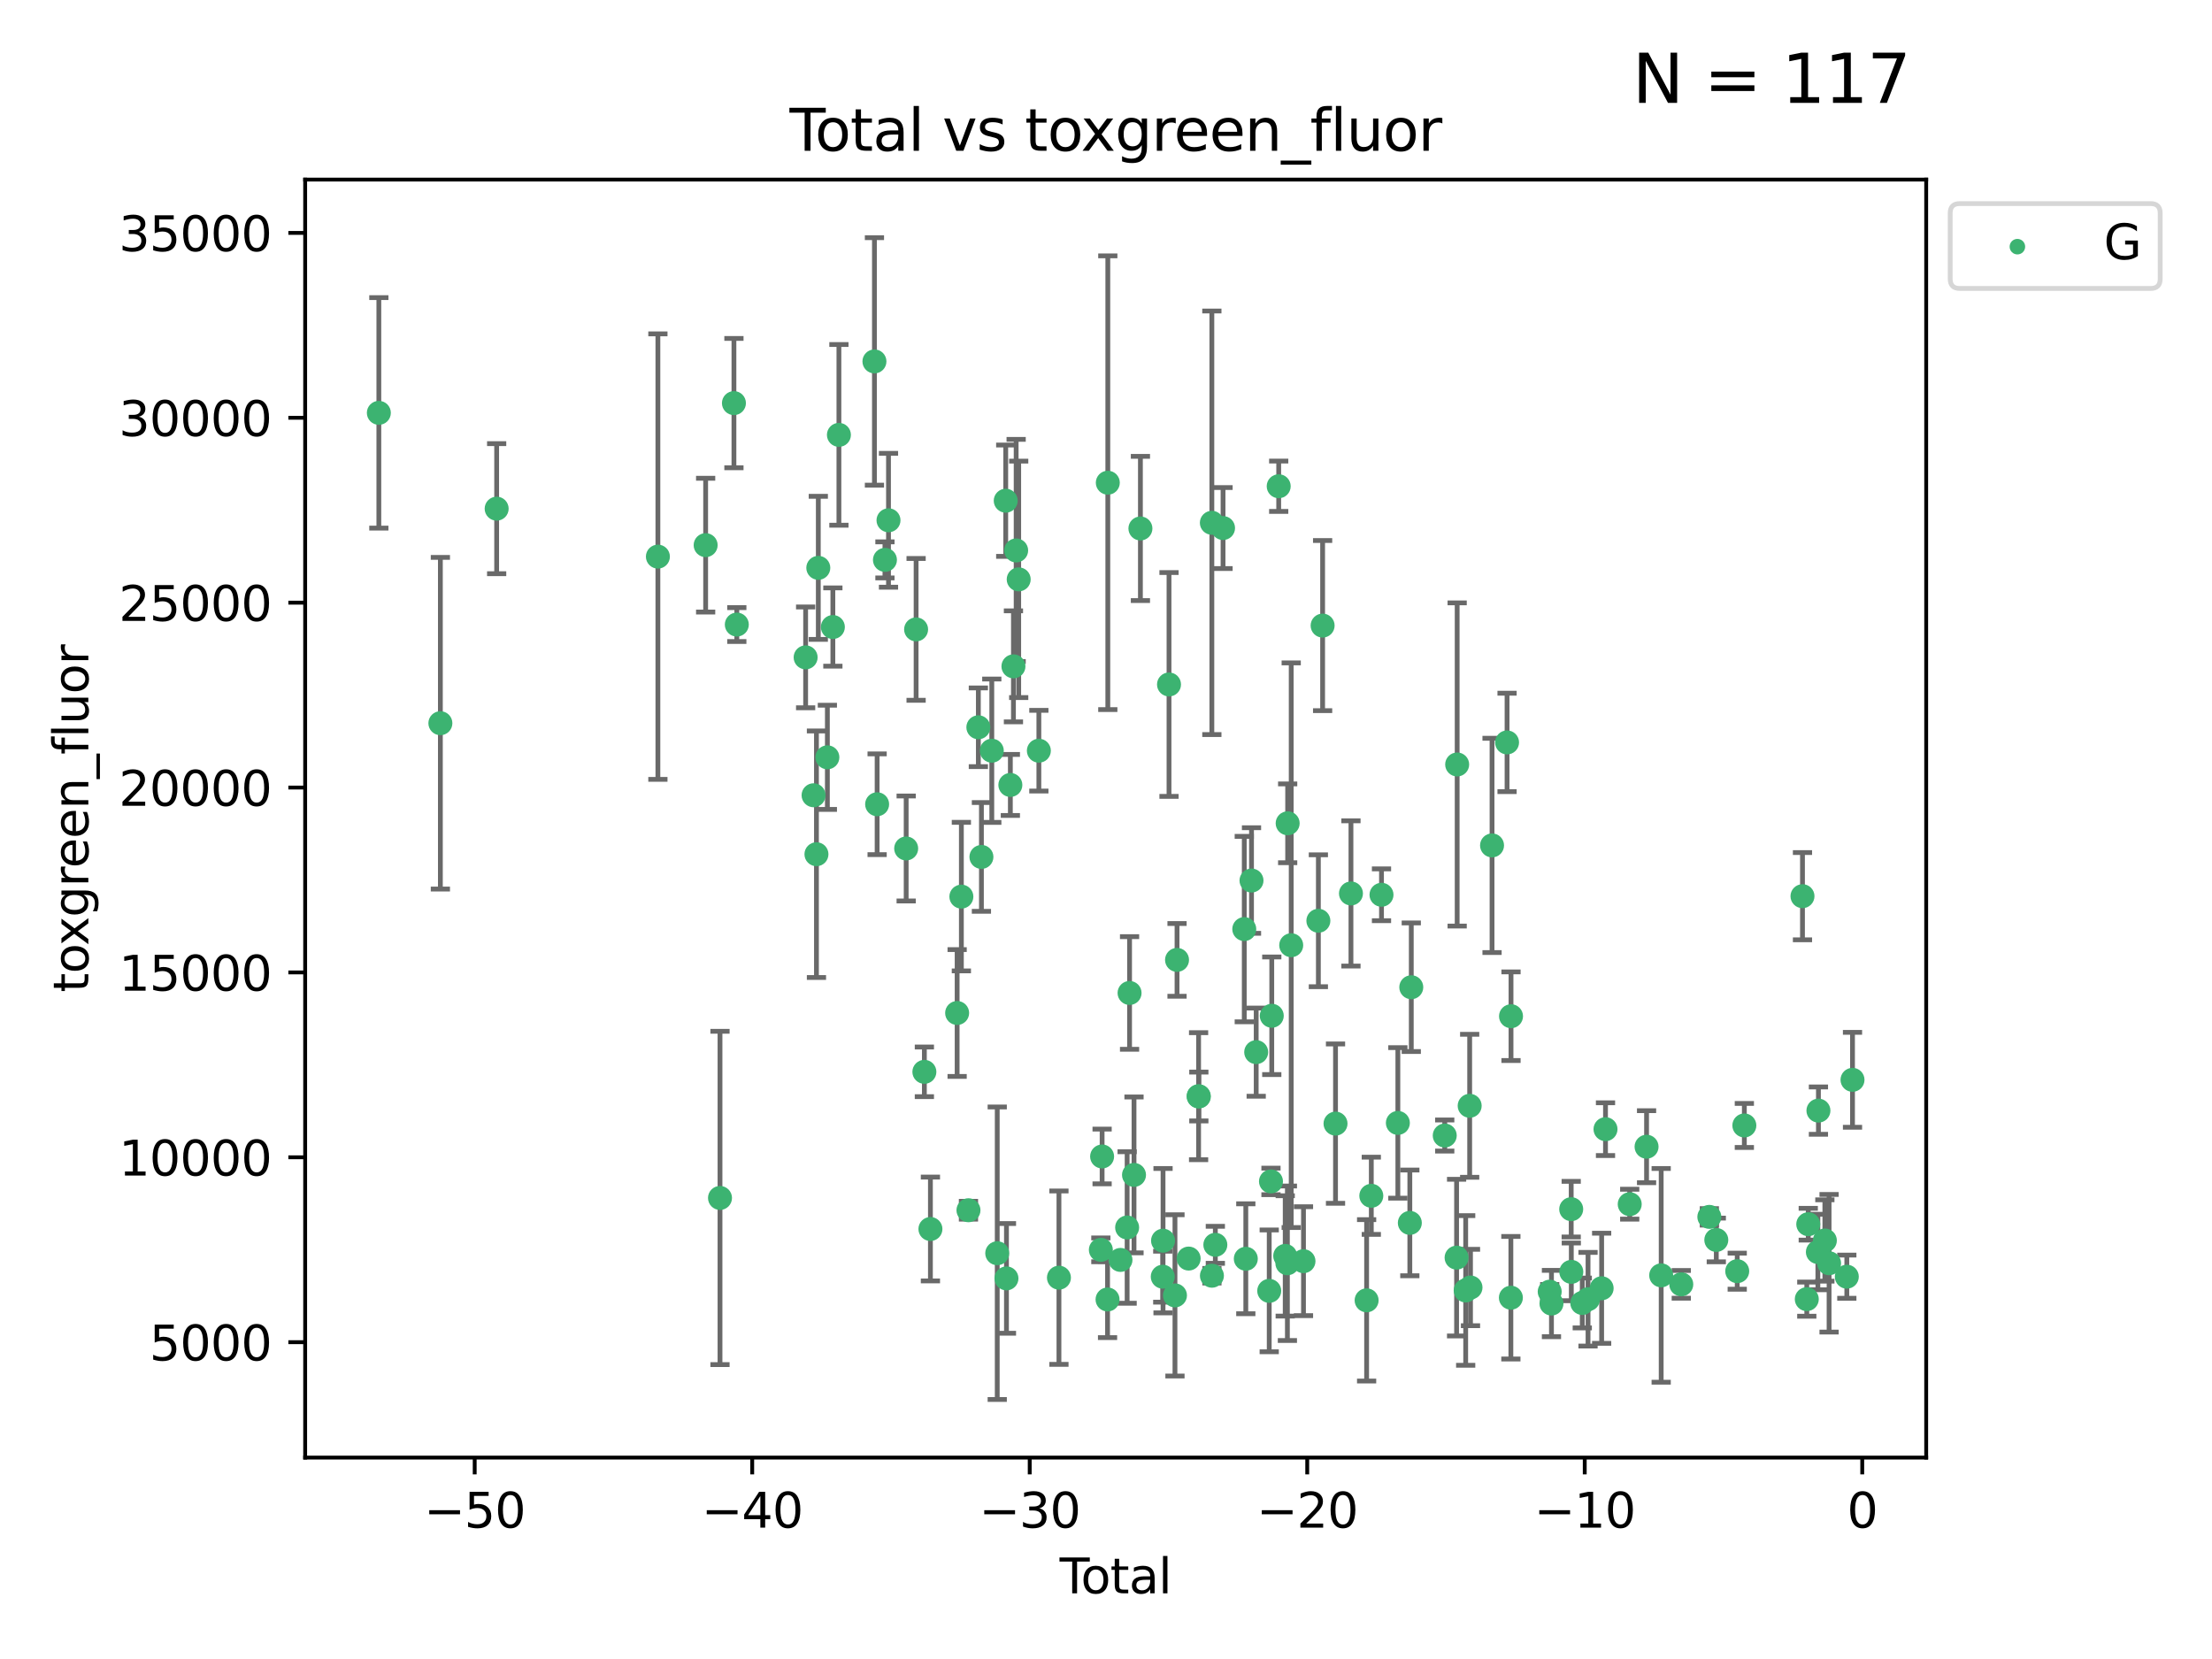 <?xml version="1.0" encoding="utf-8" standalone="no"?>
<!DOCTYPE svg PUBLIC "-//W3C//DTD SVG 1.1//EN"
  "http://www.w3.org/Graphics/SVG/1.1/DTD/svg11.dtd">
<svg xmlns:xlink="http://www.w3.org/1999/xlink" width="460.8pt" height="345.6pt" viewBox="0 0 460.8 345.6" xmlns="http://www.w3.org/2000/svg" version="1.1">
 <defs>
  <style type="text/css">*{stroke-linejoin: round; stroke-linecap: butt}</style>
 </defs>
 <g id="figure_1">
  <g id="patch_1">
   <path d="M 0 345.6 
L 460.8 345.6 
L 460.8 0 
L 0 0 
z
" style="fill: #ffffff"/>
  </g>
  <g id="axes_1">
   <g id="patch_2">
    <path d="M 63.571 303.64 
L 401.26 303.64 
L 401.26 37.411 
L 63.571 37.411 
z
" style="fill: #ffffff"/>
   </g>
   <g id="PathCollection_1">
    <defs>
     <path id="m11a50f8b6d" d="M 0 1.118 
C 0.297 1.118 0.581 1 0.791 0.791 
C 1 0.581 1.118 0.297 1.118 0 
C 1.118 -0.297 1 -0.581 0.791 -0.791 
C 0.581 -1 0.297 -1.118 0 -1.118 
C -0.297 -1.118 -0.581 -1 -0.791 -0.791 
C -1 -0.581 -1.118 -0.297 -1.118 0 
C -1.118 0.297 -1 0.581 -0.791 0.791 
C -0.581 1 -0.297 1.118 0 1.118 
z
" style="stroke: #3cb371"/>
    </defs>
    <g clip-path="url(#p1d7efe8b8c)">
     <use xlink:href="#m11a50f8b6d" x="78.921" y="86.005" style="fill: #3cb371; stroke: #3cb371"/>
     <use xlink:href="#m11a50f8b6d" x="91.739" y="150.658" style="fill: #3cb371; stroke: #3cb371"/>
     <use xlink:href="#m11a50f8b6d" x="103.462" y="105.964" style="fill: #3cb371; stroke: #3cb371"/>
     <use xlink:href="#m11a50f8b6d" x="137.052" y="115.954" style="fill: #3cb371; stroke: #3cb371"/>
     <use xlink:href="#m11a50f8b6d" x="146.999" y="113.565" style="fill: #3cb371; stroke: #3cb371"/>
     <use xlink:href="#m11a50f8b6d" x="149.989" y="249.554" style="fill: #3cb371; stroke: #3cb371"/>
     <use xlink:href="#m11a50f8b6d" x="152.892" y="83.975" style="fill: #3cb371; stroke: #3cb371"/>
     <use xlink:href="#m11a50f8b6d" x="153.492" y="130.109" style="fill: #3cb371; stroke: #3cb371"/>
     <use xlink:href="#m11a50f8b6d" x="167.828" y="136.942" style="fill: #3cb371; stroke: #3cb371"/>
     <use xlink:href="#m11a50f8b6d" x="169.483" y="165.666" style="fill: #3cb371; stroke: #3cb371"/>
     <use xlink:href="#m11a50f8b6d" x="170.082" y="177.95" style="fill: #3cb371; stroke: #3cb371"/>
     <use xlink:href="#m11a50f8b6d" x="170.468" y="118.293" style="fill: #3cb371; stroke: #3cb371"/>
     <use xlink:href="#m11a50f8b6d" x="172.357" y="157.763" style="fill: #3cb371; stroke: #3cb371"/>
     <use xlink:href="#m11a50f8b6d" x="173.502" y="130.621" style="fill: #3cb371; stroke: #3cb371"/>
     <use xlink:href="#m11a50f8b6d" x="174.761" y="90.591" style="fill: #3cb371; stroke: #3cb371"/>
     <use xlink:href="#m11a50f8b6d" x="182.161" y="75.29" style="fill: #3cb371; stroke: #3cb371"/>
     <use xlink:href="#m11a50f8b6d" x="182.721" y="167.539" style="fill: #3cb371; stroke: #3cb371"/>
     <use xlink:href="#m11a50f8b6d" x="184.35" y="116.633" style="fill: #3cb371; stroke: #3cb371"/>
     <use xlink:href="#m11a50f8b6d" x="185.091" y="108.385" style="fill: #3cb371; stroke: #3cb371"/>
     <use xlink:href="#m11a50f8b6d" x="188.772" y="176.751" style="fill: #3cb371; stroke: #3cb371"/>
     <use xlink:href="#m11a50f8b6d" x="190.841" y="131.113" style="fill: #3cb371; stroke: #3cb371"/>
     <use xlink:href="#m11a50f8b6d" x="192.565" y="223.284" style="fill: #3cb371; stroke: #3cb371"/>
     <use xlink:href="#m11a50f8b6d" x="193.824" y="256.024" style="fill: #3cb371; stroke: #3cb371"/>
     <use xlink:href="#m11a50f8b6d" x="199.389" y="211.024" style="fill: #3cb371; stroke: #3cb371"/>
     <use xlink:href="#m11a50f8b6d" x="200.271" y="186.783" style="fill: #3cb371; stroke: #3cb371"/>
     <use xlink:href="#m11a50f8b6d" x="201.749" y="252.113" style="fill: #3cb371; stroke: #3cb371"/>
     <use xlink:href="#m11a50f8b6d" x="203.81" y="151.507" style="fill: #3cb371; stroke: #3cb371"/>
     <use xlink:href="#m11a50f8b6d" x="204.448" y="178.515" style="fill: #3cb371; stroke: #3cb371"/>
     <use xlink:href="#m11a50f8b6d" x="206.609" y="156.386" style="fill: #3cb371; stroke: #3cb371"/>
     <use xlink:href="#m11a50f8b6d" x="207.743" y="261.071" style="fill: #3cb371; stroke: #3cb371"/>
     <use xlink:href="#m11a50f8b6d" x="209.512" y="104.306" style="fill: #3cb371; stroke: #3cb371"/>
     <use xlink:href="#m11a50f8b6d" x="209.663" y="266.311" style="fill: #3cb371; stroke: #3cb371"/>
     <use xlink:href="#m11a50f8b6d" x="210.476" y="163.52" style="fill: #3cb371; stroke: #3cb371"/>
     <use xlink:href="#m11a50f8b6d" x="211.119" y="138.811" style="fill: #3cb371; stroke: #3cb371"/>
     <use xlink:href="#m11a50f8b6d" x="211.682" y="114.667" style="fill: #3cb371; stroke: #3cb371"/>
     <use xlink:href="#m11a50f8b6d" x="212.214" y="120.692" style="fill: #3cb371; stroke: #3cb371"/>
     <use xlink:href="#m11a50f8b6d" x="216.414" y="156.384" style="fill: #3cb371; stroke: #3cb371"/>
     <use xlink:href="#m11a50f8b6d" x="220.597" y="266.161" style="fill: #3cb371; stroke: #3cb371"/>
     <use xlink:href="#m11a50f8b6d" x="229.328" y="260.366" style="fill: #3cb371; stroke: #3cb371"/>
     <use xlink:href="#m11a50f8b6d" x="229.589" y="240.914" style="fill: #3cb371; stroke: #3cb371"/>
     <use xlink:href="#m11a50f8b6d" x="230.723" y="270.705" style="fill: #3cb371; stroke: #3cb371"/>
     <use xlink:href="#m11a50f8b6d" x="230.777" y="100.559" style="fill: #3cb371; stroke: #3cb371"/>
     <use xlink:href="#m11a50f8b6d" x="233.416" y="262.465" style="fill: #3cb371; stroke: #3cb371"/>
     <use xlink:href="#m11a50f8b6d" x="234.802" y="255.708" style="fill: #3cb371; stroke: #3cb371"/>
     <use xlink:href="#m11a50f8b6d" x="235.309" y="206.853" style="fill: #3cb371; stroke: #3cb371"/>
     <use xlink:href="#m11a50f8b6d" x="236.235" y="244.756" style="fill: #3cb371; stroke: #3cb371"/>
     <use xlink:href="#m11a50f8b6d" x="237.57" y="110.089" style="fill: #3cb371; stroke: #3cb371"/>
     <use xlink:href="#m11a50f8b6d" x="242.222" y="265.959" style="fill: #3cb371; stroke: #3cb371"/>
     <use xlink:href="#m11a50f8b6d" x="242.282" y="258.458" style="fill: #3cb371; stroke: #3cb371"/>
     <use xlink:href="#m11a50f8b6d" x="243.526" y="142.586" style="fill: #3cb371; stroke: #3cb371"/>
     <use xlink:href="#m11a50f8b6d" x="244.766" y="269.853" style="fill: #3cb371; stroke: #3cb371"/>
     <use xlink:href="#m11a50f8b6d" x="245.197" y="199.962" style="fill: #3cb371; stroke: #3cb371"/>
     <use xlink:href="#m11a50f8b6d" x="247.62" y="262.183" style="fill: #3cb371; stroke: #3cb371"/>
     <use xlink:href="#m11a50f8b6d" x="249.688" y="228.359" style="fill: #3cb371; stroke: #3cb371"/>
     <use xlink:href="#m11a50f8b6d" x="249.741" y="228.422" style="fill: #3cb371; stroke: #3cb371"/>
     <use xlink:href="#m11a50f8b6d" x="252.452" y="108.908" style="fill: #3cb371; stroke: #3cb371"/>
     <use xlink:href="#m11a50f8b6d" x="252.466" y="265.756" style="fill: #3cb371; stroke: #3cb371"/>
     <use xlink:href="#m11a50f8b6d" x="253.178" y="259.317" style="fill: #3cb371; stroke: #3cb371"/>
     <use xlink:href="#m11a50f8b6d" x="254.782" y="110.002" style="fill: #3cb371; stroke: #3cb371"/>
     <use xlink:href="#m11a50f8b6d" x="259.204" y="193.543" style="fill: #3cb371; stroke: #3cb371"/>
     <use xlink:href="#m11a50f8b6d" x="259.524" y="262.223" style="fill: #3cb371; stroke: #3cb371"/>
     <use xlink:href="#m11a50f8b6d" x="260.711" y="183.43" style="fill: #3cb371; stroke: #3cb371"/>
     <use xlink:href="#m11a50f8b6d" x="261.689" y="219.18" style="fill: #3cb371; stroke: #3cb371"/>
     <use xlink:href="#m11a50f8b6d" x="264.402" y="268.912" style="fill: #3cb371; stroke: #3cb371"/>
     <use xlink:href="#m11a50f8b6d" x="264.768" y="246.109" style="fill: #3cb371; stroke: #3cb371"/>
     <use xlink:href="#m11a50f8b6d" x="264.933" y="211.603" style="fill: #3cb371; stroke: #3cb371"/>
     <use xlink:href="#m11a50f8b6d" x="266.377" y="101.293" style="fill: #3cb371; stroke: #3cb371"/>
     <use xlink:href="#m11a50f8b6d" x="267.733" y="261.627" style="fill: #3cb371; stroke: #3cb371"/>
     <use xlink:href="#m11a50f8b6d" x="268.187" y="263.161" style="fill: #3cb371; stroke: #3cb371"/>
     <use xlink:href="#m11a50f8b6d" x="268.244" y="171.506" style="fill: #3cb371; stroke: #3cb371"/>
     <use xlink:href="#m11a50f8b6d" x="268.983" y="196.907" style="fill: #3cb371; stroke: #3cb371"/>
     <use xlink:href="#m11a50f8b6d" x="271.54" y="262.727" style="fill: #3cb371; stroke: #3cb371"/>
     <use xlink:href="#m11a50f8b6d" x="274.641" y="191.81" style="fill: #3cb371; stroke: #3cb371"/>
     <use xlink:href="#m11a50f8b6d" x="275.526" y="130.321" style="fill: #3cb371; stroke: #3cb371"/>
     <use xlink:href="#m11a50f8b6d" x="278.213" y="234.069" style="fill: #3cb371; stroke: #3cb371"/>
     <use xlink:href="#m11a50f8b6d" x="281.429" y="186.123" style="fill: #3cb371; stroke: #3cb371"/>
     <use xlink:href="#m11a50f8b6d" x="284.691" y="270.883" style="fill: #3cb371; stroke: #3cb371"/>
     <use xlink:href="#m11a50f8b6d" x="285.668" y="249.104" style="fill: #3cb371; stroke: #3cb371"/>
     <use xlink:href="#m11a50f8b6d" x="287.791" y="186.398" style="fill: #3cb371; stroke: #3cb371"/>
     <use xlink:href="#m11a50f8b6d" x="291.201" y="233.924" style="fill: #3cb371; stroke: #3cb371"/>
     <use xlink:href="#m11a50f8b6d" x="293.693" y="254.751" style="fill: #3cb371; stroke: #3cb371"/>
     <use xlink:href="#m11a50f8b6d" x="293.995" y="205.659" style="fill: #3cb371; stroke: #3cb371"/>
     <use xlink:href="#m11a50f8b6d" x="300.966" y="236.55" style="fill: #3cb371; stroke: #3cb371"/>
     <use xlink:href="#m11a50f8b6d" x="303.434" y="261.988" style="fill: #3cb371; stroke: #3cb371"/>
     <use xlink:href="#m11a50f8b6d" x="303.554" y="159.252" style="fill: #3cb371; stroke: #3cb371"/>
     <use xlink:href="#m11a50f8b6d" x="305.329" y="268.828" style="fill: #3cb371; stroke: #3cb371"/>
     <use xlink:href="#m11a50f8b6d" x="306.16" y="230.357" style="fill: #3cb371; stroke: #3cb371"/>
     <use xlink:href="#m11a50f8b6d" x="306.331" y="268.209" style="fill: #3cb371; stroke: #3cb371"/>
     <use xlink:href="#m11a50f8b6d" x="310.82" y="176.114" style="fill: #3cb371; stroke: #3cb371"/>
     <use xlink:href="#m11a50f8b6d" x="313.947" y="154.66" style="fill: #3cb371; stroke: #3cb371"/>
     <use xlink:href="#m11a50f8b6d" x="314.743" y="270.337" style="fill: #3cb371; stroke: #3cb371"/>
     <use xlink:href="#m11a50f8b6d" x="314.772" y="211.697" style="fill: #3cb371; stroke: #3cb371"/>
     <use xlink:href="#m11a50f8b6d" x="322.831" y="269.079" style="fill: #3cb371; stroke: #3cb371"/>
     <use xlink:href="#m11a50f8b6d" x="323.198" y="271.551" style="fill: #3cb371; stroke: #3cb371"/>
     <use xlink:href="#m11a50f8b6d" x="327.31" y="251.891" style="fill: #3cb371; stroke: #3cb371"/>
     <use xlink:href="#m11a50f8b6d" x="327.332" y="264.953" style="fill: #3cb371; stroke: #3cb371"/>
     <use xlink:href="#m11a50f8b6d" x="329.615" y="271.434" style="fill: #3cb371; stroke: #3cb371"/>
     <use xlink:href="#m11a50f8b6d" x="330.817" y="270.651" style="fill: #3cb371; stroke: #3cb371"/>
     <use xlink:href="#m11a50f8b6d" x="333.652" y="268.37" style="fill: #3cb371; stroke: #3cb371"/>
     <use xlink:href="#m11a50f8b6d" x="334.456" y="235.226" style="fill: #3cb371; stroke: #3cb371"/>
     <use xlink:href="#m11a50f8b6d" x="339.5" y="250.853" style="fill: #3cb371; stroke: #3cb371"/>
     <use xlink:href="#m11a50f8b6d" x="343.009" y="238.882" style="fill: #3cb371; stroke: #3cb371"/>
     <use xlink:href="#m11a50f8b6d" x="346.055" y="265.678" style="fill: #3cb371; stroke: #3cb371"/>
     <use xlink:href="#m11a50f8b6d" x="350.24" y="267.551" style="fill: #3cb371; stroke: #3cb371"/>
     <use xlink:href="#m11a50f8b6d" x="356.087" y="253.497" style="fill: #3cb371; stroke: #3cb371"/>
     <use xlink:href="#m11a50f8b6d" x="357.537" y="258.304" style="fill: #3cb371; stroke: #3cb371"/>
     <use xlink:href="#m11a50f8b6d" x="361.896" y="264.81" style="fill: #3cb371; stroke: #3cb371"/>
     <use xlink:href="#m11a50f8b6d" x="363.379" y="234.452" style="fill: #3cb371; stroke: #3cb371"/>
     <use xlink:href="#m11a50f8b6d" x="375.49" y="186.692" style="fill: #3cb371; stroke: #3cb371"/>
     <use xlink:href="#m11a50f8b6d" x="376.387" y="270.635" style="fill: #3cb371; stroke: #3cb371"/>
     <use xlink:href="#m11a50f8b6d" x="376.694" y="255.025" style="fill: #3cb371; stroke: #3cb371"/>
     <use xlink:href="#m11a50f8b6d" x="378.697" y="260.819" style="fill: #3cb371; stroke: #3cb371"/>
     <use xlink:href="#m11a50f8b6d" x="378.813" y="231.36" style="fill: #3cb371; stroke: #3cb371"/>
     <use xlink:href="#m11a50f8b6d" x="380.152" y="258.415" style="fill: #3cb371; stroke: #3cb371"/>
     <use xlink:href="#m11a50f8b6d" x="381.031" y="263.156" style="fill: #3cb371; stroke: #3cb371"/>
     <use xlink:href="#m11a50f8b6d" x="384.725" y="265.957" style="fill: #3cb371; stroke: #3cb371"/>
     <use xlink:href="#m11a50f8b6d" x="385.911" y="224.948" style="fill: #3cb371; stroke: #3cb371"/>
    </g>
   </g>
   <g id="matplotlib.axis_1">
    <g id="xtick_1">
     <g id="line2d_1">
      <defs>
       <path id="mbf30f89ca3" d="M 0 0 
L 0 3.5 
" style="stroke: #000000; stroke-width: 0.8"/>
      </defs>
      <g>
       <use xlink:href="#mbf30f89ca3" x="98.888" y="303.64" style="stroke: #000000; stroke-width: 0.8"/>
      </g>
     </g>
     <g id="text_1">
      <!-- −50 -->
      <g transform="translate(88.336 318.238)scale(0.1 -0.1)">
       <defs>
        <path id="DejaVuSans-2212" d="M 678 2272 
L 4684 2272 
L 4684 1741 
L 678 1741 
L 678 2272 
z
" transform="scale(0.016)"/>
        <path id="DejaVuSans-35" d="M 691 4666 
L 3169 4666 
L 3169 4134 
L 1269 4134 
L 1269 2991 
Q 1406 3038 1543 3061 
Q 1681 3084 1819 3084 
Q 2600 3084 3056 2656 
Q 3513 2228 3513 1497 
Q 3513 744 3044 326 
Q 2575 -91 1722 -91 
Q 1428 -91 1123 -41 
Q 819 9 494 109 
L 494 744 
Q 775 591 1075 516 
Q 1375 441 1709 441 
Q 2250 441 2565 725 
Q 2881 1009 2881 1497 
Q 2881 1984 2565 2268 
Q 2250 2553 1709 2553 
Q 1456 2553 1204 2497 
Q 953 2441 691 2322 
L 691 4666 
z
" transform="scale(0.016)"/>
        <path id="DejaVuSans-30" d="M 2034 4250 
Q 1547 4250 1301 3770 
Q 1056 3291 1056 2328 
Q 1056 1369 1301 889 
Q 1547 409 2034 409 
Q 2525 409 2770 889 
Q 3016 1369 3016 2328 
Q 3016 3291 2770 3770 
Q 2525 4250 2034 4250 
z
M 2034 4750 
Q 2819 4750 3233 4129 
Q 3647 3509 3647 2328 
Q 3647 1150 3233 529 
Q 2819 -91 2034 -91 
Q 1250 -91 836 529 
Q 422 1150 422 2328 
Q 422 3509 836 4129 
Q 1250 4750 2034 4750 
z
" transform="scale(0.016)"/>
       </defs>
       <use xlink:href="#DejaVuSans-2212"/>
       <use xlink:href="#DejaVuSans-35" x="83.789"/>
       <use xlink:href="#DejaVuSans-30" x="147.412"/>
      </g>
     </g>
    </g>
    <g id="xtick_2">
     <g id="line2d_2">
      <g>
       <use xlink:href="#mbf30f89ca3" x="156.699" y="303.64" style="stroke: #000000; stroke-width: 0.8"/>
      </g>
     </g>
     <g id="text_2">
      <!-- −40 -->
      <g transform="translate(146.146 318.238)scale(0.1 -0.1)">
       <defs>
        <path id="DejaVuSans-34" d="M 2419 4116 
L 825 1625 
L 2419 1625 
L 2419 4116 
z
M 2253 4666 
L 3047 4666 
L 3047 1625 
L 3713 1625 
L 3713 1100 
L 3047 1100 
L 3047 0 
L 2419 0 
L 2419 1100 
L 313 1100 
L 313 1709 
L 2253 4666 
z
" transform="scale(0.016)"/>
       </defs>
       <use xlink:href="#DejaVuSans-2212"/>
       <use xlink:href="#DejaVuSans-34" x="83.789"/>
       <use xlink:href="#DejaVuSans-30" x="147.412"/>
      </g>
     </g>
    </g>
    <g id="xtick_3">
     <g id="line2d_3">
      <g>
       <use xlink:href="#mbf30f89ca3" x="214.509" y="303.64" style="stroke: #000000; stroke-width: 0.8"/>
      </g>
     </g>
     <g id="text_3">
      <!-- −30 -->
      <g transform="translate(203.956 318.238)scale(0.1 -0.1)">
       <defs>
        <path id="DejaVuSans-33" d="M 2597 2516 
Q 3050 2419 3304 2112 
Q 3559 1806 3559 1356 
Q 3559 666 3084 287 
Q 2609 -91 1734 -91 
Q 1441 -91 1130 -33 
Q 819 25 488 141 
L 488 750 
Q 750 597 1062 519 
Q 1375 441 1716 441 
Q 2309 441 2620 675 
Q 2931 909 2931 1356 
Q 2931 1769 2642 2001 
Q 2353 2234 1838 2234 
L 1294 2234 
L 1294 2753 
L 1863 2753 
Q 2328 2753 2575 2939 
Q 2822 3125 2822 3475 
Q 2822 3834 2567 4026 
Q 2313 4219 1838 4219 
Q 1578 4219 1281 4162 
Q 984 4106 628 3988 
L 628 4550 
Q 988 4650 1302 4700 
Q 1616 4750 1894 4750 
Q 2613 4750 3031 4423 
Q 3450 4097 3450 3541 
Q 3450 3153 3228 2886 
Q 3006 2619 2597 2516 
z
" transform="scale(0.016)"/>
       </defs>
       <use xlink:href="#DejaVuSans-2212"/>
       <use xlink:href="#DejaVuSans-33" x="83.789"/>
       <use xlink:href="#DejaVuSans-30" x="147.412"/>
      </g>
     </g>
    </g>
    <g id="xtick_4">
     <g id="line2d_4">
      <g>
       <use xlink:href="#mbf30f89ca3" x="272.319" y="303.64" style="stroke: #000000; stroke-width: 0.8"/>
      </g>
     </g>
     <g id="text_4">
      <!-- −20 -->
      <g transform="translate(261.767 318.238)scale(0.1 -0.1)">
       <defs>
        <path id="DejaVuSans-32" d="M 1228 531 
L 3431 531 
L 3431 0 
L 469 0 
L 469 531 
Q 828 903 1448 1529 
Q 2069 2156 2228 2338 
Q 2531 2678 2651 2914 
Q 2772 3150 2772 3378 
Q 2772 3750 2511 3984 
Q 2250 4219 1831 4219 
Q 1534 4219 1204 4116 
Q 875 4013 500 3803 
L 500 4441 
Q 881 4594 1212 4672 
Q 1544 4750 1819 4750 
Q 2544 4750 2975 4387 
Q 3406 4025 3406 3419 
Q 3406 3131 3298 2873 
Q 3191 2616 2906 2266 
Q 2828 2175 2409 1742 
Q 1991 1309 1228 531 
z
" transform="scale(0.016)"/>
       </defs>
       <use xlink:href="#DejaVuSans-2212"/>
       <use xlink:href="#DejaVuSans-32" x="83.789"/>
       <use xlink:href="#DejaVuSans-30" x="147.412"/>
      </g>
     </g>
    </g>
    <g id="xtick_5">
     <g id="line2d_5">
      <g>
       <use xlink:href="#mbf30f89ca3" x="330.129" y="303.64" style="stroke: #000000; stroke-width: 0.8"/>
      </g>
     </g>
     <g id="text_5">
      <!-- −10 -->
      <g transform="translate(319.577 318.238)scale(0.1 -0.1)">
       <defs>
        <path id="DejaVuSans-31" d="M 794 531 
L 1825 531 
L 1825 4091 
L 703 3866 
L 703 4441 
L 1819 4666 
L 2450 4666 
L 2450 531 
L 3481 531 
L 3481 0 
L 794 0 
L 794 531 
z
" transform="scale(0.016)"/>
       </defs>
       <use xlink:href="#DejaVuSans-2212"/>
       <use xlink:href="#DejaVuSans-31" x="83.789"/>
       <use xlink:href="#DejaVuSans-30" x="147.412"/>
      </g>
     </g>
    </g>
    <g id="xtick_6">
     <g id="line2d_6">
      <g>
       <use xlink:href="#mbf30f89ca3" x="387.939" y="303.64" style="stroke: #000000; stroke-width: 0.8"/>
      </g>
     </g>
     <g id="text_6">
      <!-- 0 -->
      <g transform="translate(384.758 318.238)scale(0.1 -0.1)">
       <use xlink:href="#DejaVuSans-30"/>
      </g>
     </g>
    </g>
    <g id="text_7">
     <!-- Total -->
     <g transform="translate(220.739 331.917)scale(0.1 -0.1)">
      <defs>
       <path id="DejaVuSans-54" d="M -19 4666 
L 3928 4666 
L 3928 4134 
L 2272 4134 
L 2272 0 
L 1638 0 
L 1638 4134 
L -19 4134 
L -19 4666 
z
" transform="scale(0.016)"/>
       <path id="DejaVuSans-6f" d="M 1959 3097 
Q 1497 3097 1228 2736 
Q 959 2375 959 1747 
Q 959 1119 1226 758 
Q 1494 397 1959 397 
Q 2419 397 2687 759 
Q 2956 1122 2956 1747 
Q 2956 2369 2687 2733 
Q 2419 3097 1959 3097 
z
M 1959 3584 
Q 2709 3584 3137 3096 
Q 3566 2609 3566 1747 
Q 3566 888 3137 398 
Q 2709 -91 1959 -91 
Q 1206 -91 779 398 
Q 353 888 353 1747 
Q 353 2609 779 3096 
Q 1206 3584 1959 3584 
z
" transform="scale(0.016)"/>
       <path id="DejaVuSans-74" d="M 1172 4494 
L 1172 3500 
L 2356 3500 
L 2356 3053 
L 1172 3053 
L 1172 1153 
Q 1172 725 1289 603 
Q 1406 481 1766 481 
L 2356 481 
L 2356 0 
L 1766 0 
Q 1100 0 847 248 
Q 594 497 594 1153 
L 594 3053 
L 172 3053 
L 172 3500 
L 594 3500 
L 594 4494 
L 1172 4494 
z
" transform="scale(0.016)"/>
       <path id="DejaVuSans-61" d="M 2194 1759 
Q 1497 1759 1228 1600 
Q 959 1441 959 1056 
Q 959 750 1161 570 
Q 1363 391 1709 391 
Q 2188 391 2477 730 
Q 2766 1069 2766 1631 
L 2766 1759 
L 2194 1759 
z
M 3341 1997 
L 3341 0 
L 2766 0 
L 2766 531 
Q 2569 213 2275 61 
Q 1981 -91 1556 -91 
Q 1019 -91 701 211 
Q 384 513 384 1019 
Q 384 1609 779 1909 
Q 1175 2209 1959 2209 
L 2766 2209 
L 2766 2266 
Q 2766 2663 2505 2880 
Q 2244 3097 1772 3097 
Q 1472 3097 1187 3025 
Q 903 2953 641 2809 
L 641 3341 
Q 956 3463 1253 3523 
Q 1550 3584 1831 3584 
Q 2591 3584 2966 3190 
Q 3341 2797 3341 1997 
z
" transform="scale(0.016)"/>
       <path id="DejaVuSans-6c" d="M 603 4863 
L 1178 4863 
L 1178 0 
L 603 0 
L 603 4863 
z
" transform="scale(0.016)"/>
      </defs>
      <use xlink:href="#DejaVuSans-54"/>
      <use xlink:href="#DejaVuSans-6f" x="44.084"/>
      <use xlink:href="#DejaVuSans-74" x="105.266"/>
      <use xlink:href="#DejaVuSans-61" x="144.475"/>
      <use xlink:href="#DejaVuSans-6c" x="205.754"/>
     </g>
    </g>
   </g>
   <g id="matplotlib.axis_2">
    <g id="ytick_1">
     <g id="line2d_7">
      <defs>
       <path id="m34c9463e86" d="M 0 0 
L -3.5 0 
" style="stroke: #000000; stroke-width: 0.8"/>
      </defs>
      <g>
       <use xlink:href="#m34c9463e86" x="63.571" y="279.602" style="stroke: #000000; stroke-width: 0.8"/>
      </g>
     </g>
     <g id="text_8">
      <!-- 5000 -->
      <g transform="translate(31.121 283.402)scale(0.1 -0.1)">
       <use xlink:href="#DejaVuSans-35"/>
       <use xlink:href="#DejaVuSans-30" x="63.623"/>
       <use xlink:href="#DejaVuSans-30" x="127.246"/>
       <use xlink:href="#DejaVuSans-30" x="190.869"/>
      </g>
     </g>
    </g>
    <g id="ytick_2">
     <g id="line2d_8">
      <g>
       <use xlink:href="#m34c9463e86" x="63.571" y="241.088" style="stroke: #000000; stroke-width: 0.8"/>
      </g>
     </g>
     <g id="text_9">
      <!-- 10000 -->
      <g transform="translate(24.759 244.887)scale(0.1 -0.1)">
       <use xlink:href="#DejaVuSans-31"/>
       <use xlink:href="#DejaVuSans-30" x="63.623"/>
       <use xlink:href="#DejaVuSans-30" x="127.246"/>
       <use xlink:href="#DejaVuSans-30" x="190.869"/>
       <use xlink:href="#DejaVuSans-30" x="254.492"/>
      </g>
     </g>
    </g>
    <g id="ytick_3">
     <g id="line2d_9">
      <g>
       <use xlink:href="#m34c9463e86" x="63.571" y="202.574" style="stroke: #000000; stroke-width: 0.8"/>
      </g>
     </g>
     <g id="text_10">
      <!-- 15000 -->
      <g transform="translate(24.759 206.373)scale(0.1 -0.1)">
       <use xlink:href="#DejaVuSans-31"/>
       <use xlink:href="#DejaVuSans-35" x="63.623"/>
       <use xlink:href="#DejaVuSans-30" x="127.246"/>
       <use xlink:href="#DejaVuSans-30" x="190.869"/>
       <use xlink:href="#DejaVuSans-30" x="254.492"/>
      </g>
     </g>
    </g>
    <g id="ytick_4">
     <g id="line2d_10">
      <g>
       <use xlink:href="#m34c9463e86" x="63.571" y="164.06" style="stroke: #000000; stroke-width: 0.8"/>
      </g>
     </g>
     <g id="text_11">
      <!-- 20000 -->
      <g transform="translate(24.759 167.859)scale(0.1 -0.1)">
       <use xlink:href="#DejaVuSans-32"/>
       <use xlink:href="#DejaVuSans-30" x="63.623"/>
       <use xlink:href="#DejaVuSans-30" x="127.246"/>
       <use xlink:href="#DejaVuSans-30" x="190.869"/>
       <use xlink:href="#DejaVuSans-30" x="254.492"/>
      </g>
     </g>
    </g>
    <g id="ytick_5">
     <g id="line2d_11">
      <g>
       <use xlink:href="#m34c9463e86" x="63.571" y="125.546" style="stroke: #000000; stroke-width: 0.8"/>
      </g>
     </g>
     <g id="text_12">
      <!-- 25000 -->
      <g transform="translate(24.759 129.345)scale(0.1 -0.1)">
       <use xlink:href="#DejaVuSans-32"/>
       <use xlink:href="#DejaVuSans-35" x="63.623"/>
       <use xlink:href="#DejaVuSans-30" x="127.246"/>
       <use xlink:href="#DejaVuSans-30" x="190.869"/>
       <use xlink:href="#DejaVuSans-30" x="254.492"/>
      </g>
     </g>
    </g>
    <g id="ytick_6">
     <g id="line2d_12">
      <g>
       <use xlink:href="#m34c9463e86" x="63.571" y="87.032" style="stroke: #000000; stroke-width: 0.8"/>
      </g>
     </g>
     <g id="text_13">
      <!-- 30000 -->
      <g transform="translate(24.759 90.831)scale(0.1 -0.1)">
       <use xlink:href="#DejaVuSans-33"/>
       <use xlink:href="#DejaVuSans-30" x="63.623"/>
       <use xlink:href="#DejaVuSans-30" x="127.246"/>
       <use xlink:href="#DejaVuSans-30" x="190.869"/>
       <use xlink:href="#DejaVuSans-30" x="254.492"/>
      </g>
     </g>
    </g>
    <g id="ytick_7">
     <g id="line2d_13">
      <g>
       <use xlink:href="#m34c9463e86" x="63.571" y="48.518" style="stroke: #000000; stroke-width: 0.8"/>
      </g>
     </g>
     <g id="text_14">
      <!-- 35000 -->
      <g transform="translate(24.759 52.317)scale(0.1 -0.1)">
       <use xlink:href="#DejaVuSans-33"/>
       <use xlink:href="#DejaVuSans-35" x="63.623"/>
       <use xlink:href="#DejaVuSans-30" x="127.246"/>
       <use xlink:href="#DejaVuSans-30" x="190.869"/>
       <use xlink:href="#DejaVuSans-30" x="254.492"/>
      </g>
     </g>
    </g>
    <g id="text_15">
     <!-- toxgreen_fluor -->
     <g transform="translate(18.401 206.72)rotate(-90)scale(0.1 -0.1)">
      <defs>
       <path id="DejaVuSans-78" d="M 3513 3500 
L 2247 1797 
L 3578 0 
L 2900 0 
L 1881 1375 
L 863 0 
L 184 0 
L 1544 1831 
L 300 3500 
L 978 3500 
L 1906 2253 
L 2834 3500 
L 3513 3500 
z
" transform="scale(0.016)"/>
       <path id="DejaVuSans-67" d="M 2906 1791 
Q 2906 2416 2648 2759 
Q 2391 3103 1925 3103 
Q 1463 3103 1205 2759 
Q 947 2416 947 1791 
Q 947 1169 1205 825 
Q 1463 481 1925 481 
Q 2391 481 2648 825 
Q 2906 1169 2906 1791 
z
M 3481 434 
Q 3481 -459 3084 -895 
Q 2688 -1331 1869 -1331 
Q 1566 -1331 1297 -1286 
Q 1028 -1241 775 -1147 
L 775 -588 
Q 1028 -725 1275 -790 
Q 1522 -856 1778 -856 
Q 2344 -856 2625 -561 
Q 2906 -266 2906 331 
L 2906 616 
Q 2728 306 2450 153 
Q 2172 0 1784 0 
Q 1141 0 747 490 
Q 353 981 353 1791 
Q 353 2603 747 3093 
Q 1141 3584 1784 3584 
Q 2172 3584 2450 3431 
Q 2728 3278 2906 2969 
L 2906 3500 
L 3481 3500 
L 3481 434 
z
" transform="scale(0.016)"/>
       <path id="DejaVuSans-72" d="M 2631 2963 
Q 2534 3019 2420 3045 
Q 2306 3072 2169 3072 
Q 1681 3072 1420 2755 
Q 1159 2438 1159 1844 
L 1159 0 
L 581 0 
L 581 3500 
L 1159 3500 
L 1159 2956 
Q 1341 3275 1631 3429 
Q 1922 3584 2338 3584 
Q 2397 3584 2469 3576 
Q 2541 3569 2628 3553 
L 2631 2963 
z
" transform="scale(0.016)"/>
       <path id="DejaVuSans-65" d="M 3597 1894 
L 3597 1613 
L 953 1613 
Q 991 1019 1311 708 
Q 1631 397 2203 397 
Q 2534 397 2845 478 
Q 3156 559 3463 722 
L 3463 178 
Q 3153 47 2828 -22 
Q 2503 -91 2169 -91 
Q 1331 -91 842 396 
Q 353 884 353 1716 
Q 353 2575 817 3079 
Q 1281 3584 2069 3584 
Q 2775 3584 3186 3129 
Q 3597 2675 3597 1894 
z
M 3022 2063 
Q 3016 2534 2758 2815 
Q 2500 3097 2075 3097 
Q 1594 3097 1305 2825 
Q 1016 2553 972 2059 
L 3022 2063 
z
" transform="scale(0.016)"/>
       <path id="DejaVuSans-6e" d="M 3513 2113 
L 3513 0 
L 2938 0 
L 2938 2094 
Q 2938 2591 2744 2837 
Q 2550 3084 2163 3084 
Q 1697 3084 1428 2787 
Q 1159 2491 1159 1978 
L 1159 0 
L 581 0 
L 581 3500 
L 1159 3500 
L 1159 2956 
Q 1366 3272 1645 3428 
Q 1925 3584 2291 3584 
Q 2894 3584 3203 3211 
Q 3513 2838 3513 2113 
z
" transform="scale(0.016)"/>
       <path id="DejaVuSans-5f" d="M 3263 -1063 
L 3263 -1509 
L -63 -1509 
L -63 -1063 
L 3263 -1063 
z
" transform="scale(0.016)"/>
       <path id="DejaVuSans-66" d="M 2375 4863 
L 2375 4384 
L 1825 4384 
Q 1516 4384 1395 4259 
Q 1275 4134 1275 3809 
L 1275 3500 
L 2222 3500 
L 2222 3053 
L 1275 3053 
L 1275 0 
L 697 0 
L 697 3053 
L 147 3053 
L 147 3500 
L 697 3500 
L 697 3744 
Q 697 4328 969 4595 
Q 1241 4863 1831 4863 
L 2375 4863 
z
" transform="scale(0.016)"/>
       <path id="DejaVuSans-75" d="M 544 1381 
L 544 3500 
L 1119 3500 
L 1119 1403 
Q 1119 906 1312 657 
Q 1506 409 1894 409 
Q 2359 409 2629 706 
Q 2900 1003 2900 1516 
L 2900 3500 
L 3475 3500 
L 3475 0 
L 2900 0 
L 2900 538 
Q 2691 219 2414 64 
Q 2138 -91 1772 -91 
Q 1169 -91 856 284 
Q 544 659 544 1381 
z
M 1991 3584 
L 1991 3584 
z
" transform="scale(0.016)"/>
      </defs>
      <use xlink:href="#DejaVuSans-74"/>
      <use xlink:href="#DejaVuSans-6f" x="39.209"/>
      <use xlink:href="#DejaVuSans-78" x="97.266"/>
      <use xlink:href="#DejaVuSans-67" x="156.445"/>
      <use xlink:href="#DejaVuSans-72" x="219.922"/>
      <use xlink:href="#DejaVuSans-65" x="258.785"/>
      <use xlink:href="#DejaVuSans-65" x="320.309"/>
      <use xlink:href="#DejaVuSans-6e" x="381.832"/>
      <use xlink:href="#DejaVuSans-5f" x="445.211"/>
      <use xlink:href="#DejaVuSans-66" x="495.211"/>
      <use xlink:href="#DejaVuSans-6c" x="530.416"/>
      <use xlink:href="#DejaVuSans-75" x="558.199"/>
      <use xlink:href="#DejaVuSans-6f" x="621.578"/>
      <use xlink:href="#DejaVuSans-72" x="682.76"/>
     </g>
    </g>
   </g>
   <g id="LineCollection_1">
    <path d="M 78.921 110.014 
L 78.921 61.996 
" clip-path="url(#p1d7efe8b8c)" style="fill: none; stroke: #696969"/>
    <path d="M 91.739 185.203 
L 91.739 116.112 
" clip-path="url(#p1d7efe8b8c)" style="fill: none; stroke: #696969"/>
    <path d="M 103.462 119.511 
L 103.462 92.417 
" clip-path="url(#p1d7efe8b8c)" style="fill: none; stroke: #696969"/>
    <path d="M 137.052 162.358 
L 137.052 69.55 
" clip-path="url(#p1d7efe8b8c)" style="fill: none; stroke: #696969"/>
    <path d="M 146.999 127.499 
L 146.999 99.631 
" clip-path="url(#p1d7efe8b8c)" style="fill: none; stroke: #696969"/>
    <path d="M 149.989 284.27 
L 149.989 214.838 
" clip-path="url(#p1d7efe8b8c)" style="fill: none; stroke: #696969"/>
    <path d="M 152.892 97.444 
L 152.892 70.506 
" clip-path="url(#p1d7efe8b8c)" style="fill: none; stroke: #696969"/>
    <path d="M 153.492 133.64 
L 153.492 126.578 
" clip-path="url(#p1d7efe8b8c)" style="fill: none; stroke: #696969"/>
    <path d="M 167.828 147.443 
L 167.828 126.442 
" clip-path="url(#p1d7efe8b8c)" style="fill: none; stroke: #696969"/>
    <path d="M 169.483 166.193 
L 169.483 165.14 
" clip-path="url(#p1d7efe8b8c)" style="fill: none; stroke: #696969"/>
    <path d="M 170.082 203.628 
L 170.082 152.273 
" clip-path="url(#p1d7efe8b8c)" style="fill: none; stroke: #696969"/>
    <path d="M 170.468 133.195 
L 170.468 103.392 
" clip-path="url(#p1d7efe8b8c)" style="fill: none; stroke: #696969"/>
    <path d="M 172.357 168.615 
L 172.357 146.911 
" clip-path="url(#p1d7efe8b8c)" style="fill: none; stroke: #696969"/>
    <path d="M 173.502 138.775 
L 173.502 122.466 
" clip-path="url(#p1d7efe8b8c)" style="fill: none; stroke: #696969"/>
    <path d="M 174.761 109.413 
L 174.761 71.769 
" clip-path="url(#p1d7efe8b8c)" style="fill: none; stroke: #696969"/>
    <path d="M 182.161 101.067 
L 182.161 49.513 
" clip-path="url(#p1d7efe8b8c)" style="fill: none; stroke: #696969"/>
    <path d="M 182.721 178.034 
L 182.721 157.043 
" clip-path="url(#p1d7efe8b8c)" style="fill: none; stroke: #696969"/>
    <path d="M 184.35 120.39 
L 184.35 112.876 
" clip-path="url(#p1d7efe8b8c)" style="fill: none; stroke: #696969"/>
    <path d="M 185.091 122.326 
L 185.091 94.443 
" clip-path="url(#p1d7efe8b8c)" style="fill: none; stroke: #696969"/>
    <path d="M 188.772 187.685 
L 188.772 165.817 
" clip-path="url(#p1d7efe8b8c)" style="fill: none; stroke: #696969"/>
    <path d="M 190.841 145.883 
L 190.841 116.343 
" clip-path="url(#p1d7efe8b8c)" style="fill: none; stroke: #696969"/>
    <path d="M 192.565 228.456 
L 192.565 218.113 
" clip-path="url(#p1d7efe8b8c)" style="fill: none; stroke: #696969"/>
    <path d="M 193.824 266.842 
L 193.824 245.206 
" clip-path="url(#p1d7efe8b8c)" style="fill: none; stroke: #696969"/>
    <path d="M 199.389 224.235 
L 199.389 197.814 
" clip-path="url(#p1d7efe8b8c)" style="fill: none; stroke: #696969"/>
    <path d="M 200.271 202.257 
L 200.271 171.309 
" clip-path="url(#p1d7efe8b8c)" style="fill: none; stroke: #696969"/>
    <path d="M 201.749 253.969 
L 201.749 250.256 
" clip-path="url(#p1d7efe8b8c)" style="fill: none; stroke: #696969"/>
    <path d="M 203.81 159.704 
L 203.81 143.311 
" clip-path="url(#p1d7efe8b8c)" style="fill: none; stroke: #696969"/>
    <path d="M 204.448 189.847 
L 204.448 167.183 
" clip-path="url(#p1d7efe8b8c)" style="fill: none; stroke: #696969"/>
    <path d="M 206.609 171.318 
L 206.609 141.453 
" clip-path="url(#p1d7efe8b8c)" style="fill: none; stroke: #696969"/>
    <path d="M 207.743 291.539 
L 207.743 230.603 
" clip-path="url(#p1d7efe8b8c)" style="fill: none; stroke: #696969"/>
    <path d="M 209.512 115.901 
L 209.512 92.711 
" clip-path="url(#p1d7efe8b8c)" style="fill: none; stroke: #696969"/>
    <path d="M 209.663 277.74 
L 209.663 254.882 
" clip-path="url(#p1d7efe8b8c)" style="fill: none; stroke: #696969"/>
    <path d="M 210.476 169.878 
L 210.476 157.162 
" clip-path="url(#p1d7efe8b8c)" style="fill: none; stroke: #696969"/>
    <path d="M 211.119 150.377 
L 211.119 127.245 
" clip-path="url(#p1d7efe8b8c)" style="fill: none; stroke: #696969"/>
    <path d="M 211.682 137.804 
L 211.682 91.53 
" clip-path="url(#p1d7efe8b8c)" style="fill: none; stroke: #696969"/>
    <path d="M 212.214 145.319 
L 212.214 96.065 
" clip-path="url(#p1d7efe8b8c)" style="fill: none; stroke: #696969"/>
    <path d="M 216.414 164.788 
L 216.414 147.98 
" clip-path="url(#p1d7efe8b8c)" style="fill: none; stroke: #696969"/>
    <path d="M 220.597 284.22 
L 220.597 248.103 
" clip-path="url(#p1d7efe8b8c)" style="fill: none; stroke: #696969"/>
    <path d="M 229.328 262.849 
L 229.328 257.882 
" clip-path="url(#p1d7efe8b8c)" style="fill: none; stroke: #696969"/>
    <path d="M 229.589 246.617 
L 229.589 235.211 
" clip-path="url(#p1d7efe8b8c)" style="fill: none; stroke: #696969"/>
    <path d="M 230.723 278.647 
L 230.723 262.763 
" clip-path="url(#p1d7efe8b8c)" style="fill: none; stroke: #696969"/>
    <path d="M 230.777 147.821 
L 230.777 53.297 
" clip-path="url(#p1d7efe8b8c)" style="fill: none; stroke: #696969"/>
    <path d="M 233.416 262.996 
L 233.416 261.934 
" clip-path="url(#p1d7efe8b8c)" style="fill: none; stroke: #696969"/>
    <path d="M 234.802 271.491 
L 234.802 239.925 
" clip-path="url(#p1d7efe8b8c)" style="fill: none; stroke: #696969"/>
    <path d="M 235.309 218.583 
L 235.309 195.122 
" clip-path="url(#p1d7efe8b8c)" style="fill: none; stroke: #696969"/>
    <path d="M 236.235 260.991 
L 236.235 228.521 
" clip-path="url(#p1d7efe8b8c)" style="fill: none; stroke: #696969"/>
    <path d="M 237.57 125.112 
L 237.57 95.065 
" clip-path="url(#p1d7efe8b8c)" style="fill: none; stroke: #696969"/>
    <path d="M 242.222 271.267 
L 242.222 260.651 
" clip-path="url(#p1d7efe8b8c)" style="fill: none; stroke: #696969"/>
    <path d="M 242.282 273.494 
L 242.282 243.422 
" clip-path="url(#p1d7efe8b8c)" style="fill: none; stroke: #696969"/>
    <path d="M 243.526 165.902 
L 243.526 119.271 
" clip-path="url(#p1d7efe8b8c)" style="fill: none; stroke: #696969"/>
    <path d="M 244.766 286.65 
L 244.766 253.055 
" clip-path="url(#p1d7efe8b8c)" style="fill: none; stroke: #696969"/>
    <path d="M 245.197 207.535 
L 245.197 192.39 
" clip-path="url(#p1d7efe8b8c)" style="fill: none; stroke: #696969"/>
    <path d="M 247.62 262.89 
L 247.62 261.475 
" clip-path="url(#p1d7efe8b8c)" style="fill: none; stroke: #696969"/>
    <path d="M 249.688 241.591 
L 249.688 215.127 
" clip-path="url(#p1d7efe8b8c)" style="fill: none; stroke: #696969"/>
    <path d="M 249.741 233.508 
L 249.741 223.336 
" clip-path="url(#p1d7efe8b8c)" style="fill: none; stroke: #696969"/>
    <path d="M 252.452 153.023 
L 252.452 64.792 
" clip-path="url(#p1d7efe8b8c)" style="fill: none; stroke: #696969"/>
    <path d="M 252.466 267.275 
L 252.466 264.237 
" clip-path="url(#p1d7efe8b8c)" style="fill: none; stroke: #696969"/>
    <path d="M 253.178 263.174 
L 253.178 255.459 
" clip-path="url(#p1d7efe8b8c)" style="fill: none; stroke: #696969"/>
    <path d="M 254.782 118.437 
L 254.782 101.567 
" clip-path="url(#p1d7efe8b8c)" style="fill: none; stroke: #696969"/>
    <path d="M 259.204 212.857 
L 259.204 174.23 
" clip-path="url(#p1d7efe8b8c)" style="fill: none; stroke: #696969"/>
    <path d="M 259.524 273.67 
L 259.524 250.775 
" clip-path="url(#p1d7efe8b8c)" style="fill: none; stroke: #696969"/>
    <path d="M 260.711 194.427 
L 260.711 172.432 
" clip-path="url(#p1d7efe8b8c)" style="fill: none; stroke: #696969"/>
    <path d="M 261.689 228.367 
L 261.689 209.992 
" clip-path="url(#p1d7efe8b8c)" style="fill: none; stroke: #696969"/>
    <path d="M 264.402 281.598 
L 264.402 256.227 
" clip-path="url(#p1d7efe8b8c)" style="fill: none; stroke: #696969"/>
    <path d="M 264.768 248.878 
L 264.768 243.341 
" clip-path="url(#p1d7efe8b8c)" style="fill: none; stroke: #696969"/>
    <path d="M 264.933 223.851 
L 264.933 199.354 
" clip-path="url(#p1d7efe8b8c)" style="fill: none; stroke: #696969"/>
    <path d="M 266.377 106.538 
L 266.377 96.047 
" clip-path="url(#p1d7efe8b8c)" style="fill: none; stroke: #696969"/>
    <path d="M 267.733 274.161 
L 267.733 249.093 
" clip-path="url(#p1d7efe8b8c)" style="fill: none; stroke: #696969"/>
    <path d="M 268.187 279.254 
L 268.187 247.068 
" clip-path="url(#p1d7efe8b8c)" style="fill: none; stroke: #696969"/>
    <path d="M 268.244 179.714 
L 268.244 163.298 
" clip-path="url(#p1d7efe8b8c)" style="fill: none; stroke: #696969"/>
    <path d="M 268.983 255.721 
L 268.983 138.093 
" clip-path="url(#p1d7efe8b8c)" style="fill: none; stroke: #696969"/>
    <path d="M 271.54 274.07 
L 271.54 251.385 
" clip-path="url(#p1d7efe8b8c)" style="fill: none; stroke: #696969"/>
    <path d="M 274.641 205.548 
L 274.641 178.072 
" clip-path="url(#p1d7efe8b8c)" style="fill: none; stroke: #696969"/>
    <path d="M 275.526 148.038 
L 275.526 112.604 
" clip-path="url(#p1d7efe8b8c)" style="fill: none; stroke: #696969"/>
    <path d="M 278.213 250.665 
L 278.213 217.473 
" clip-path="url(#p1d7efe8b8c)" style="fill: none; stroke: #696969"/>
    <path d="M 281.429 201.251 
L 281.429 170.996 
" clip-path="url(#p1d7efe8b8c)" style="fill: none; stroke: #696969"/>
    <path d="M 284.691 287.696 
L 284.691 254.07 
" clip-path="url(#p1d7efe8b8c)" style="fill: none; stroke: #696969"/>
    <path d="M 285.668 257.147 
L 285.668 241.06 
" clip-path="url(#p1d7efe8b8c)" style="fill: none; stroke: #696969"/>
    <path d="M 287.791 191.794 
L 287.791 181.002 
" clip-path="url(#p1d7efe8b8c)" style="fill: none; stroke: #696969"/>
    <path d="M 291.201 249.603 
L 291.201 218.244 
" clip-path="url(#p1d7efe8b8c)" style="fill: none; stroke: #696969"/>
    <path d="M 293.693 265.766 
L 293.693 243.735 
" clip-path="url(#p1d7efe8b8c)" style="fill: none; stroke: #696969"/>
    <path d="M 293.995 219.055 
L 293.995 192.264 
" clip-path="url(#p1d7efe8b8c)" style="fill: none; stroke: #696969"/>
    <path d="M 300.966 239.788 
L 300.966 233.313 
" clip-path="url(#p1d7efe8b8c)" style="fill: none; stroke: #696969"/>
    <path d="M 303.434 278.309 
L 303.434 245.668 
" clip-path="url(#p1d7efe8b8c)" style="fill: none; stroke: #696969"/>
    <path d="M 303.554 192.919 
L 303.554 125.586 
" clip-path="url(#p1d7efe8b8c)" style="fill: none; stroke: #696969"/>
    <path d="M 305.329 284.416 
L 305.329 253.24 
" clip-path="url(#p1d7efe8b8c)" style="fill: none; stroke: #696969"/>
    <path d="M 306.16 245.252 
L 306.16 215.462 
" clip-path="url(#p1d7efe8b8c)" style="fill: none; stroke: #696969"/>
    <path d="M 306.331 276.167 
L 306.331 260.251 
" clip-path="url(#p1d7efe8b8c)" style="fill: none; stroke: #696969"/>
    <path d="M 310.82 198.433 
L 310.82 153.795 
" clip-path="url(#p1d7efe8b8c)" style="fill: none; stroke: #696969"/>
    <path d="M 313.947 164.909 
L 313.947 144.41 
" clip-path="url(#p1d7efe8b8c)" style="fill: none; stroke: #696969"/>
    <path d="M 314.743 283.102 
L 314.743 257.573 
" clip-path="url(#p1d7efe8b8c)" style="fill: none; stroke: #696969"/>
    <path d="M 314.772 220.928 
L 314.772 202.466 
" clip-path="url(#p1d7efe8b8c)" style="fill: none; stroke: #696969"/>
    <path d="M 322.831 270.576 
L 322.831 267.582 
" clip-path="url(#p1d7efe8b8c)" style="fill: none; stroke: #696969"/>
    <path d="M 323.198 278.458 
L 323.198 264.644 
" clip-path="url(#p1d7efe8b8c)" style="fill: none; stroke: #696969"/>
    <path d="M 327.31 257.685 
L 327.31 246.098 
" clip-path="url(#p1d7efe8b8c)" style="fill: none; stroke: #696969"/>
    <path d="M 327.332 270.964 
L 327.332 258.942 
" clip-path="url(#p1d7efe8b8c)" style="fill: none; stroke: #696969"/>
    <path d="M 329.615 276.627 
L 329.615 266.241 
" clip-path="url(#p1d7efe8b8c)" style="fill: none; stroke: #696969"/>
    <path d="M 330.817 280.403 
L 330.817 260.899 
" clip-path="url(#p1d7efe8b8c)" style="fill: none; stroke: #696969"/>
    <path d="M 333.652 279.844 
L 333.652 256.895 
" clip-path="url(#p1d7efe8b8c)" style="fill: none; stroke: #696969"/>
    <path d="M 334.456 240.723 
L 334.456 229.728 
" clip-path="url(#p1d7efe8b8c)" style="fill: none; stroke: #696969"/>
    <path d="M 339.5 253.969 
L 339.5 247.737 
" clip-path="url(#p1d7efe8b8c)" style="fill: none; stroke: #696969"/>
    <path d="M 343.009 246.384 
L 343.009 231.379 
" clip-path="url(#p1d7efe8b8c)" style="fill: none; stroke: #696969"/>
    <path d="M 346.055 287.935 
L 346.055 243.42 
" clip-path="url(#p1d7efe8b8c)" style="fill: none; stroke: #696969"/>
    <path d="M 350.24 270.437 
L 350.24 264.665 
" clip-path="url(#p1d7efe8b8c)" style="fill: none; stroke: #696969"/>
    <path d="M 356.087 255.218 
L 356.087 251.776 
" clip-path="url(#p1d7efe8b8c)" style="fill: none; stroke: #696969"/>
    <path d="M 357.537 262.856 
L 357.537 253.752 
" clip-path="url(#p1d7efe8b8c)" style="fill: none; stroke: #696969"/>
    <path d="M 361.896 268.566 
L 361.896 261.054 
" clip-path="url(#p1d7efe8b8c)" style="fill: none; stroke: #696969"/>
    <path d="M 363.379 239.039 
L 363.379 229.866 
" clip-path="url(#p1d7efe8b8c)" style="fill: none; stroke: #696969"/>
    <path d="M 375.49 195.78 
L 375.49 177.604 
" clip-path="url(#p1d7efe8b8c)" style="fill: none; stroke: #696969"/>
    <path d="M 376.387 274.193 
L 376.387 267.078 
" clip-path="url(#p1d7efe8b8c)" style="fill: none; stroke: #696969"/>
    <path d="M 376.694 258.335 
L 376.694 251.716 
" clip-path="url(#p1d7efe8b8c)" style="fill: none; stroke: #696969"/>
    <path d="M 378.697 268.683 
L 378.697 252.956 
" clip-path="url(#p1d7efe8b8c)" style="fill: none; stroke: #696969"/>
    <path d="M 378.813 236.289 
L 378.813 226.432 
" clip-path="url(#p1d7efe8b8c)" style="fill: none; stroke: #696969"/>
    <path d="M 380.152 266.885 
L 380.152 249.945 
" clip-path="url(#p1d7efe8b8c)" style="fill: none; stroke: #696969"/>
    <path d="M 381.031 277.49 
L 381.031 248.822 
" clip-path="url(#p1d7efe8b8c)" style="fill: none; stroke: #696969"/>
    <path d="M 384.725 270.457 
L 384.725 261.457 
" clip-path="url(#p1d7efe8b8c)" style="fill: none; stroke: #696969"/>
    <path d="M 385.911 234.834 
L 385.911 215.062 
" clip-path="url(#p1d7efe8b8c)" style="fill: none; stroke: #696969"/>
   </g>
   <g id="line2d_14">
    <defs>
     <path id="m5b219f8898" d="M 2 0 
L -2 -0 
" style="stroke: #696969"/>
    </defs>
    <g clip-path="url(#p1d7efe8b8c)">
     <use xlink:href="#m5b219f8898" x="78.921" y="110.014" style="fill: #696969; stroke: #696969"/>
     <use xlink:href="#m5b219f8898" x="91.739" y="185.203" style="fill: #696969; stroke: #696969"/>
     <use xlink:href="#m5b219f8898" x="103.462" y="119.511" style="fill: #696969; stroke: #696969"/>
     <use xlink:href="#m5b219f8898" x="137.052" y="162.358" style="fill: #696969; stroke: #696969"/>
     <use xlink:href="#m5b219f8898" x="146.999" y="127.499" style="fill: #696969; stroke: #696969"/>
     <use xlink:href="#m5b219f8898" x="149.989" y="284.27" style="fill: #696969; stroke: #696969"/>
     <use xlink:href="#m5b219f8898" x="152.892" y="97.444" style="fill: #696969; stroke: #696969"/>
     <use xlink:href="#m5b219f8898" x="153.492" y="133.64" style="fill: #696969; stroke: #696969"/>
     <use xlink:href="#m5b219f8898" x="167.828" y="147.443" style="fill: #696969; stroke: #696969"/>
     <use xlink:href="#m5b219f8898" x="169.483" y="166.193" style="fill: #696969; stroke: #696969"/>
     <use xlink:href="#m5b219f8898" x="170.082" y="203.628" style="fill: #696969; stroke: #696969"/>
     <use xlink:href="#m5b219f8898" x="170.468" y="133.195" style="fill: #696969; stroke: #696969"/>
     <use xlink:href="#m5b219f8898" x="172.357" y="168.615" style="fill: #696969; stroke: #696969"/>
     <use xlink:href="#m5b219f8898" x="173.502" y="138.775" style="fill: #696969; stroke: #696969"/>
     <use xlink:href="#m5b219f8898" x="174.761" y="109.413" style="fill: #696969; stroke: #696969"/>
     <use xlink:href="#m5b219f8898" x="182.161" y="101.067" style="fill: #696969; stroke: #696969"/>
     <use xlink:href="#m5b219f8898" x="182.721" y="178.034" style="fill: #696969; stroke: #696969"/>
     <use xlink:href="#m5b219f8898" x="184.35" y="120.39" style="fill: #696969; stroke: #696969"/>
     <use xlink:href="#m5b219f8898" x="185.091" y="122.326" style="fill: #696969; stroke: #696969"/>
     <use xlink:href="#m5b219f8898" x="188.772" y="187.685" style="fill: #696969; stroke: #696969"/>
     <use xlink:href="#m5b219f8898" x="190.841" y="145.883" style="fill: #696969; stroke: #696969"/>
     <use xlink:href="#m5b219f8898" x="192.565" y="228.456" style="fill: #696969; stroke: #696969"/>
     <use xlink:href="#m5b219f8898" x="193.824" y="266.842" style="fill: #696969; stroke: #696969"/>
     <use xlink:href="#m5b219f8898" x="199.389" y="224.235" style="fill: #696969; stroke: #696969"/>
     <use xlink:href="#m5b219f8898" x="200.271" y="202.257" style="fill: #696969; stroke: #696969"/>
     <use xlink:href="#m5b219f8898" x="201.749" y="253.969" style="fill: #696969; stroke: #696969"/>
     <use xlink:href="#m5b219f8898" x="203.81" y="159.704" style="fill: #696969; stroke: #696969"/>
     <use xlink:href="#m5b219f8898" x="204.448" y="189.847" style="fill: #696969; stroke: #696969"/>
     <use xlink:href="#m5b219f8898" x="206.609" y="171.318" style="fill: #696969; stroke: #696969"/>
     <use xlink:href="#m5b219f8898" x="207.743" y="291.539" style="fill: #696969; stroke: #696969"/>
     <use xlink:href="#m5b219f8898" x="209.512" y="115.901" style="fill: #696969; stroke: #696969"/>
     <use xlink:href="#m5b219f8898" x="209.663" y="277.74" style="fill: #696969; stroke: #696969"/>
     <use xlink:href="#m5b219f8898" x="210.476" y="169.878" style="fill: #696969; stroke: #696969"/>
     <use xlink:href="#m5b219f8898" x="211.119" y="150.377" style="fill: #696969; stroke: #696969"/>
     <use xlink:href="#m5b219f8898" x="211.682" y="137.804" style="fill: #696969; stroke: #696969"/>
     <use xlink:href="#m5b219f8898" x="212.214" y="145.319" style="fill: #696969; stroke: #696969"/>
     <use xlink:href="#m5b219f8898" x="216.414" y="164.788" style="fill: #696969; stroke: #696969"/>
     <use xlink:href="#m5b219f8898" x="220.597" y="284.22" style="fill: #696969; stroke: #696969"/>
     <use xlink:href="#m5b219f8898" x="229.328" y="262.849" style="fill: #696969; stroke: #696969"/>
     <use xlink:href="#m5b219f8898" x="229.589" y="246.617" style="fill: #696969; stroke: #696969"/>
     <use xlink:href="#m5b219f8898" x="230.723" y="278.647" style="fill: #696969; stroke: #696969"/>
     <use xlink:href="#m5b219f8898" x="230.777" y="147.821" style="fill: #696969; stroke: #696969"/>
     <use xlink:href="#m5b219f8898" x="233.416" y="262.996" style="fill: #696969; stroke: #696969"/>
     <use xlink:href="#m5b219f8898" x="234.802" y="271.491" style="fill: #696969; stroke: #696969"/>
     <use xlink:href="#m5b219f8898" x="235.309" y="218.583" style="fill: #696969; stroke: #696969"/>
     <use xlink:href="#m5b219f8898" x="236.235" y="260.991" style="fill: #696969; stroke: #696969"/>
     <use xlink:href="#m5b219f8898" x="237.57" y="125.112" style="fill: #696969; stroke: #696969"/>
     <use xlink:href="#m5b219f8898" x="242.222" y="271.267" style="fill: #696969; stroke: #696969"/>
     <use xlink:href="#m5b219f8898" x="242.282" y="273.494" style="fill: #696969; stroke: #696969"/>
     <use xlink:href="#m5b219f8898" x="243.526" y="165.902" style="fill: #696969; stroke: #696969"/>
     <use xlink:href="#m5b219f8898" x="244.766" y="286.65" style="fill: #696969; stroke: #696969"/>
     <use xlink:href="#m5b219f8898" x="245.197" y="207.535" style="fill: #696969; stroke: #696969"/>
     <use xlink:href="#m5b219f8898" x="247.62" y="262.89" style="fill: #696969; stroke: #696969"/>
     <use xlink:href="#m5b219f8898" x="249.688" y="241.591" style="fill: #696969; stroke: #696969"/>
     <use xlink:href="#m5b219f8898" x="249.741" y="233.508" style="fill: #696969; stroke: #696969"/>
     <use xlink:href="#m5b219f8898" x="252.452" y="153.023" style="fill: #696969; stroke: #696969"/>
     <use xlink:href="#m5b219f8898" x="252.466" y="267.275" style="fill: #696969; stroke: #696969"/>
     <use xlink:href="#m5b219f8898" x="253.178" y="263.174" style="fill: #696969; stroke: #696969"/>
     <use xlink:href="#m5b219f8898" x="254.782" y="118.437" style="fill: #696969; stroke: #696969"/>
     <use xlink:href="#m5b219f8898" x="259.204" y="212.857" style="fill: #696969; stroke: #696969"/>
     <use xlink:href="#m5b219f8898" x="259.524" y="273.67" style="fill: #696969; stroke: #696969"/>
     <use xlink:href="#m5b219f8898" x="260.711" y="194.427" style="fill: #696969; stroke: #696969"/>
     <use xlink:href="#m5b219f8898" x="261.689" y="228.367" style="fill: #696969; stroke: #696969"/>
     <use xlink:href="#m5b219f8898" x="264.402" y="281.598" style="fill: #696969; stroke: #696969"/>
     <use xlink:href="#m5b219f8898" x="264.768" y="248.878" style="fill: #696969; stroke: #696969"/>
     <use xlink:href="#m5b219f8898" x="264.933" y="223.851" style="fill: #696969; stroke: #696969"/>
     <use xlink:href="#m5b219f8898" x="266.377" y="106.538" style="fill: #696969; stroke: #696969"/>
     <use xlink:href="#m5b219f8898" x="267.733" y="274.161" style="fill: #696969; stroke: #696969"/>
     <use xlink:href="#m5b219f8898" x="268.187" y="279.254" style="fill: #696969; stroke: #696969"/>
     <use xlink:href="#m5b219f8898" x="268.244" y="179.714" style="fill: #696969; stroke: #696969"/>
     <use xlink:href="#m5b219f8898" x="268.983" y="255.721" style="fill: #696969; stroke: #696969"/>
     <use xlink:href="#m5b219f8898" x="271.54" y="274.07" style="fill: #696969; stroke: #696969"/>
     <use xlink:href="#m5b219f8898" x="274.641" y="205.548" style="fill: #696969; stroke: #696969"/>
     <use xlink:href="#m5b219f8898" x="275.526" y="148.038" style="fill: #696969; stroke: #696969"/>
     <use xlink:href="#m5b219f8898" x="278.213" y="250.665" style="fill: #696969; stroke: #696969"/>
     <use xlink:href="#m5b219f8898" x="281.429" y="201.251" style="fill: #696969; stroke: #696969"/>
     <use xlink:href="#m5b219f8898" x="284.691" y="287.696" style="fill: #696969; stroke: #696969"/>
     <use xlink:href="#m5b219f8898" x="285.668" y="257.147" style="fill: #696969; stroke: #696969"/>
     <use xlink:href="#m5b219f8898" x="287.791" y="191.794" style="fill: #696969; stroke: #696969"/>
     <use xlink:href="#m5b219f8898" x="291.201" y="249.603" style="fill: #696969; stroke: #696969"/>
     <use xlink:href="#m5b219f8898" x="293.693" y="265.766" style="fill: #696969; stroke: #696969"/>
     <use xlink:href="#m5b219f8898" x="293.995" y="219.055" style="fill: #696969; stroke: #696969"/>
     <use xlink:href="#m5b219f8898" x="300.966" y="239.788" style="fill: #696969; stroke: #696969"/>
     <use xlink:href="#m5b219f8898" x="303.434" y="278.309" style="fill: #696969; stroke: #696969"/>
     <use xlink:href="#m5b219f8898" x="303.554" y="192.919" style="fill: #696969; stroke: #696969"/>
     <use xlink:href="#m5b219f8898" x="305.329" y="284.416" style="fill: #696969; stroke: #696969"/>
     <use xlink:href="#m5b219f8898" x="306.16" y="245.252" style="fill: #696969; stroke: #696969"/>
     <use xlink:href="#m5b219f8898" x="306.331" y="276.167" style="fill: #696969; stroke: #696969"/>
     <use xlink:href="#m5b219f8898" x="310.82" y="198.433" style="fill: #696969; stroke: #696969"/>
     <use xlink:href="#m5b219f8898" x="313.947" y="164.909" style="fill: #696969; stroke: #696969"/>
     <use xlink:href="#m5b219f8898" x="314.743" y="283.102" style="fill: #696969; stroke: #696969"/>
     <use xlink:href="#m5b219f8898" x="314.772" y="220.928" style="fill: #696969; stroke: #696969"/>
     <use xlink:href="#m5b219f8898" x="322.831" y="270.576" style="fill: #696969; stroke: #696969"/>
     <use xlink:href="#m5b219f8898" x="323.198" y="278.458" style="fill: #696969; stroke: #696969"/>
     <use xlink:href="#m5b219f8898" x="327.31" y="257.685" style="fill: #696969; stroke: #696969"/>
     <use xlink:href="#m5b219f8898" x="327.332" y="270.964" style="fill: #696969; stroke: #696969"/>
     <use xlink:href="#m5b219f8898" x="329.615" y="276.627" style="fill: #696969; stroke: #696969"/>
     <use xlink:href="#m5b219f8898" x="330.817" y="280.403" style="fill: #696969; stroke: #696969"/>
     <use xlink:href="#m5b219f8898" x="333.652" y="279.844" style="fill: #696969; stroke: #696969"/>
     <use xlink:href="#m5b219f8898" x="334.456" y="240.723" style="fill: #696969; stroke: #696969"/>
     <use xlink:href="#m5b219f8898" x="339.5" y="253.969" style="fill: #696969; stroke: #696969"/>
     <use xlink:href="#m5b219f8898" x="343.009" y="246.384" style="fill: #696969; stroke: #696969"/>
     <use xlink:href="#m5b219f8898" x="346.055" y="287.935" style="fill: #696969; stroke: #696969"/>
     <use xlink:href="#m5b219f8898" x="350.24" y="270.437" style="fill: #696969; stroke: #696969"/>
     <use xlink:href="#m5b219f8898" x="356.087" y="255.218" style="fill: #696969; stroke: #696969"/>
     <use xlink:href="#m5b219f8898" x="357.537" y="262.856" style="fill: #696969; stroke: #696969"/>
     <use xlink:href="#m5b219f8898" x="361.896" y="268.566" style="fill: #696969; stroke: #696969"/>
     <use xlink:href="#m5b219f8898" x="363.379" y="239.039" style="fill: #696969; stroke: #696969"/>
     <use xlink:href="#m5b219f8898" x="375.49" y="195.78" style="fill: #696969; stroke: #696969"/>
     <use xlink:href="#m5b219f8898" x="376.387" y="274.193" style="fill: #696969; stroke: #696969"/>
     <use xlink:href="#m5b219f8898" x="376.694" y="258.335" style="fill: #696969; stroke: #696969"/>
     <use xlink:href="#m5b219f8898" x="378.697" y="268.683" style="fill: #696969; stroke: #696969"/>
     <use xlink:href="#m5b219f8898" x="378.813" y="236.289" style="fill: #696969; stroke: #696969"/>
     <use xlink:href="#m5b219f8898" x="380.152" y="266.885" style="fill: #696969; stroke: #696969"/>
     <use xlink:href="#m5b219f8898" x="381.031" y="277.49" style="fill: #696969; stroke: #696969"/>
     <use xlink:href="#m5b219f8898" x="384.725" y="270.457" style="fill: #696969; stroke: #696969"/>
     <use xlink:href="#m5b219f8898" x="385.911" y="234.834" style="fill: #696969; stroke: #696969"/>
    </g>
   </g>
   <g id="line2d_15">
    <g clip-path="url(#p1d7efe8b8c)">
     <use xlink:href="#m5b219f8898" x="78.921" y="61.996" style="fill: #696969; stroke: #696969"/>
     <use xlink:href="#m5b219f8898" x="91.739" y="116.112" style="fill: #696969; stroke: #696969"/>
     <use xlink:href="#m5b219f8898" x="103.462" y="92.417" style="fill: #696969; stroke: #696969"/>
     <use xlink:href="#m5b219f8898" x="137.052" y="69.55" style="fill: #696969; stroke: #696969"/>
     <use xlink:href="#m5b219f8898" x="146.999" y="99.631" style="fill: #696969; stroke: #696969"/>
     <use xlink:href="#m5b219f8898" x="149.989" y="214.838" style="fill: #696969; stroke: #696969"/>
     <use xlink:href="#m5b219f8898" x="152.892" y="70.506" style="fill: #696969; stroke: #696969"/>
     <use xlink:href="#m5b219f8898" x="153.492" y="126.578" style="fill: #696969; stroke: #696969"/>
     <use xlink:href="#m5b219f8898" x="167.828" y="126.442" style="fill: #696969; stroke: #696969"/>
     <use xlink:href="#m5b219f8898" x="169.483" y="165.14" style="fill: #696969; stroke: #696969"/>
     <use xlink:href="#m5b219f8898" x="170.082" y="152.273" style="fill: #696969; stroke: #696969"/>
     <use xlink:href="#m5b219f8898" x="170.468" y="103.392" style="fill: #696969; stroke: #696969"/>
     <use xlink:href="#m5b219f8898" x="172.357" y="146.911" style="fill: #696969; stroke: #696969"/>
     <use xlink:href="#m5b219f8898" x="173.502" y="122.466" style="fill: #696969; stroke: #696969"/>
     <use xlink:href="#m5b219f8898" x="174.761" y="71.769" style="fill: #696969; stroke: #696969"/>
     <use xlink:href="#m5b219f8898" x="182.161" y="49.513" style="fill: #696969; stroke: #696969"/>
     <use xlink:href="#m5b219f8898" x="182.721" y="157.043" style="fill: #696969; stroke: #696969"/>
     <use xlink:href="#m5b219f8898" x="184.35" y="112.876" style="fill: #696969; stroke: #696969"/>
     <use xlink:href="#m5b219f8898" x="185.091" y="94.443" style="fill: #696969; stroke: #696969"/>
     <use xlink:href="#m5b219f8898" x="188.772" y="165.817" style="fill: #696969; stroke: #696969"/>
     <use xlink:href="#m5b219f8898" x="190.841" y="116.343" style="fill: #696969; stroke: #696969"/>
     <use xlink:href="#m5b219f8898" x="192.565" y="218.113" style="fill: #696969; stroke: #696969"/>
     <use xlink:href="#m5b219f8898" x="193.824" y="245.206" style="fill: #696969; stroke: #696969"/>
     <use xlink:href="#m5b219f8898" x="199.389" y="197.814" style="fill: #696969; stroke: #696969"/>
     <use xlink:href="#m5b219f8898" x="200.271" y="171.309" style="fill: #696969; stroke: #696969"/>
     <use xlink:href="#m5b219f8898" x="201.749" y="250.256" style="fill: #696969; stroke: #696969"/>
     <use xlink:href="#m5b219f8898" x="203.81" y="143.311" style="fill: #696969; stroke: #696969"/>
     <use xlink:href="#m5b219f8898" x="204.448" y="167.183" style="fill: #696969; stroke: #696969"/>
     <use xlink:href="#m5b219f8898" x="206.609" y="141.453" style="fill: #696969; stroke: #696969"/>
     <use xlink:href="#m5b219f8898" x="207.743" y="230.603" style="fill: #696969; stroke: #696969"/>
     <use xlink:href="#m5b219f8898" x="209.512" y="92.711" style="fill: #696969; stroke: #696969"/>
     <use xlink:href="#m5b219f8898" x="209.663" y="254.882" style="fill: #696969; stroke: #696969"/>
     <use xlink:href="#m5b219f8898" x="210.476" y="157.162" style="fill: #696969; stroke: #696969"/>
     <use xlink:href="#m5b219f8898" x="211.119" y="127.245" style="fill: #696969; stroke: #696969"/>
     <use xlink:href="#m5b219f8898" x="211.682" y="91.53" style="fill: #696969; stroke: #696969"/>
     <use xlink:href="#m5b219f8898" x="212.214" y="96.065" style="fill: #696969; stroke: #696969"/>
     <use xlink:href="#m5b219f8898" x="216.414" y="147.98" style="fill: #696969; stroke: #696969"/>
     <use xlink:href="#m5b219f8898" x="220.597" y="248.103" style="fill: #696969; stroke: #696969"/>
     <use xlink:href="#m5b219f8898" x="229.328" y="257.882" style="fill: #696969; stroke: #696969"/>
     <use xlink:href="#m5b219f8898" x="229.589" y="235.211" style="fill: #696969; stroke: #696969"/>
     <use xlink:href="#m5b219f8898" x="230.723" y="262.763" style="fill: #696969; stroke: #696969"/>
     <use xlink:href="#m5b219f8898" x="230.777" y="53.297" style="fill: #696969; stroke: #696969"/>
     <use xlink:href="#m5b219f8898" x="233.416" y="261.934" style="fill: #696969; stroke: #696969"/>
     <use xlink:href="#m5b219f8898" x="234.802" y="239.925" style="fill: #696969; stroke: #696969"/>
     <use xlink:href="#m5b219f8898" x="235.309" y="195.122" style="fill: #696969; stroke: #696969"/>
     <use xlink:href="#m5b219f8898" x="236.235" y="228.521" style="fill: #696969; stroke: #696969"/>
     <use xlink:href="#m5b219f8898" x="237.57" y="95.065" style="fill: #696969; stroke: #696969"/>
     <use xlink:href="#m5b219f8898" x="242.222" y="260.651" style="fill: #696969; stroke: #696969"/>
     <use xlink:href="#m5b219f8898" x="242.282" y="243.422" style="fill: #696969; stroke: #696969"/>
     <use xlink:href="#m5b219f8898" x="243.526" y="119.271" style="fill: #696969; stroke: #696969"/>
     <use xlink:href="#m5b219f8898" x="244.766" y="253.055" style="fill: #696969; stroke: #696969"/>
     <use xlink:href="#m5b219f8898" x="245.197" y="192.39" style="fill: #696969; stroke: #696969"/>
     <use xlink:href="#m5b219f8898" x="247.62" y="261.475" style="fill: #696969; stroke: #696969"/>
     <use xlink:href="#m5b219f8898" x="249.688" y="215.127" style="fill: #696969; stroke: #696969"/>
     <use xlink:href="#m5b219f8898" x="249.741" y="223.336" style="fill: #696969; stroke: #696969"/>
     <use xlink:href="#m5b219f8898" x="252.452" y="64.792" style="fill: #696969; stroke: #696969"/>
     <use xlink:href="#m5b219f8898" x="252.466" y="264.237" style="fill: #696969; stroke: #696969"/>
     <use xlink:href="#m5b219f8898" x="253.178" y="255.459" style="fill: #696969; stroke: #696969"/>
     <use xlink:href="#m5b219f8898" x="254.782" y="101.567" style="fill: #696969; stroke: #696969"/>
     <use xlink:href="#m5b219f8898" x="259.204" y="174.23" style="fill: #696969; stroke: #696969"/>
     <use xlink:href="#m5b219f8898" x="259.524" y="250.775" style="fill: #696969; stroke: #696969"/>
     <use xlink:href="#m5b219f8898" x="260.711" y="172.432" style="fill: #696969; stroke: #696969"/>
     <use xlink:href="#m5b219f8898" x="261.689" y="209.992" style="fill: #696969; stroke: #696969"/>
     <use xlink:href="#m5b219f8898" x="264.402" y="256.227" style="fill: #696969; stroke: #696969"/>
     <use xlink:href="#m5b219f8898" x="264.768" y="243.341" style="fill: #696969; stroke: #696969"/>
     <use xlink:href="#m5b219f8898" x="264.933" y="199.354" style="fill: #696969; stroke: #696969"/>
     <use xlink:href="#m5b219f8898" x="266.377" y="96.047" style="fill: #696969; stroke: #696969"/>
     <use xlink:href="#m5b219f8898" x="267.733" y="249.093" style="fill: #696969; stroke: #696969"/>
     <use xlink:href="#m5b219f8898" x="268.187" y="247.068" style="fill: #696969; stroke: #696969"/>
     <use xlink:href="#m5b219f8898" x="268.244" y="163.298" style="fill: #696969; stroke: #696969"/>
     <use xlink:href="#m5b219f8898" x="268.983" y="138.093" style="fill: #696969; stroke: #696969"/>
     <use xlink:href="#m5b219f8898" x="271.54" y="251.385" style="fill: #696969; stroke: #696969"/>
     <use xlink:href="#m5b219f8898" x="274.641" y="178.072" style="fill: #696969; stroke: #696969"/>
     <use xlink:href="#m5b219f8898" x="275.526" y="112.604" style="fill: #696969; stroke: #696969"/>
     <use xlink:href="#m5b219f8898" x="278.213" y="217.473" style="fill: #696969; stroke: #696969"/>
     <use xlink:href="#m5b219f8898" x="281.429" y="170.996" style="fill: #696969; stroke: #696969"/>
     <use xlink:href="#m5b219f8898" x="284.691" y="254.07" style="fill: #696969; stroke: #696969"/>
     <use xlink:href="#m5b219f8898" x="285.668" y="241.06" style="fill: #696969; stroke: #696969"/>
     <use xlink:href="#m5b219f8898" x="287.791" y="181.002" style="fill: #696969; stroke: #696969"/>
     <use xlink:href="#m5b219f8898" x="291.201" y="218.244" style="fill: #696969; stroke: #696969"/>
     <use xlink:href="#m5b219f8898" x="293.693" y="243.735" style="fill: #696969; stroke: #696969"/>
     <use xlink:href="#m5b219f8898" x="293.995" y="192.264" style="fill: #696969; stroke: #696969"/>
     <use xlink:href="#m5b219f8898" x="300.966" y="233.313" style="fill: #696969; stroke: #696969"/>
     <use xlink:href="#m5b219f8898" x="303.434" y="245.668" style="fill: #696969; stroke: #696969"/>
     <use xlink:href="#m5b219f8898" x="303.554" y="125.586" style="fill: #696969; stroke: #696969"/>
     <use xlink:href="#m5b219f8898" x="305.329" y="253.24" style="fill: #696969; stroke: #696969"/>
     <use xlink:href="#m5b219f8898" x="306.16" y="215.462" style="fill: #696969; stroke: #696969"/>
     <use xlink:href="#m5b219f8898" x="306.331" y="260.251" style="fill: #696969; stroke: #696969"/>
     <use xlink:href="#m5b219f8898" x="310.82" y="153.795" style="fill: #696969; stroke: #696969"/>
     <use xlink:href="#m5b219f8898" x="313.947" y="144.41" style="fill: #696969; stroke: #696969"/>
     <use xlink:href="#m5b219f8898" x="314.743" y="257.573" style="fill: #696969; stroke: #696969"/>
     <use xlink:href="#m5b219f8898" x="314.772" y="202.466" style="fill: #696969; stroke: #696969"/>
     <use xlink:href="#m5b219f8898" x="322.831" y="267.582" style="fill: #696969; stroke: #696969"/>
     <use xlink:href="#m5b219f8898" x="323.198" y="264.644" style="fill: #696969; stroke: #696969"/>
     <use xlink:href="#m5b219f8898" x="327.31" y="246.098" style="fill: #696969; stroke: #696969"/>
     <use xlink:href="#m5b219f8898" x="327.332" y="258.942" style="fill: #696969; stroke: #696969"/>
     <use xlink:href="#m5b219f8898" x="329.615" y="266.241" style="fill: #696969; stroke: #696969"/>
     <use xlink:href="#m5b219f8898" x="330.817" y="260.899" style="fill: #696969; stroke: #696969"/>
     <use xlink:href="#m5b219f8898" x="333.652" y="256.895" style="fill: #696969; stroke: #696969"/>
     <use xlink:href="#m5b219f8898" x="334.456" y="229.728" style="fill: #696969; stroke: #696969"/>
     <use xlink:href="#m5b219f8898" x="339.5" y="247.737" style="fill: #696969; stroke: #696969"/>
     <use xlink:href="#m5b219f8898" x="343.009" y="231.379" style="fill: #696969; stroke: #696969"/>
     <use xlink:href="#m5b219f8898" x="346.055" y="243.42" style="fill: #696969; stroke: #696969"/>
     <use xlink:href="#m5b219f8898" x="350.24" y="264.665" style="fill: #696969; stroke: #696969"/>
     <use xlink:href="#m5b219f8898" x="356.087" y="251.776" style="fill: #696969; stroke: #696969"/>
     <use xlink:href="#m5b219f8898" x="357.537" y="253.752" style="fill: #696969; stroke: #696969"/>
     <use xlink:href="#m5b219f8898" x="361.896" y="261.054" style="fill: #696969; stroke: #696969"/>
     <use xlink:href="#m5b219f8898" x="363.379" y="229.866" style="fill: #696969; stroke: #696969"/>
     <use xlink:href="#m5b219f8898" x="375.49" y="177.604" style="fill: #696969; stroke: #696969"/>
     <use xlink:href="#m5b219f8898" x="376.387" y="267.078" style="fill: #696969; stroke: #696969"/>
     <use xlink:href="#m5b219f8898" x="376.694" y="251.716" style="fill: #696969; stroke: #696969"/>
     <use xlink:href="#m5b219f8898" x="378.697" y="252.956" style="fill: #696969; stroke: #696969"/>
     <use xlink:href="#m5b219f8898" x="378.813" y="226.432" style="fill: #696969; stroke: #696969"/>
     <use xlink:href="#m5b219f8898" x="380.152" y="249.945" style="fill: #696969; stroke: #696969"/>
     <use xlink:href="#m5b219f8898" x="381.031" y="248.822" style="fill: #696969; stroke: #696969"/>
     <use xlink:href="#m5b219f8898" x="384.725" y="261.457" style="fill: #696969; stroke: #696969"/>
     <use xlink:href="#m5b219f8898" x="385.911" y="215.062" style="fill: #696969; stroke: #696969"/>
    </g>
   </g>
   <g id="line2d_16">
    <defs>
     <path id="m9ae1f89464" d="M 0 2 
C 0.53 2 1.039 1.789 1.414 1.414 
C 1.789 1.039 2 0.53 2 0 
C 2 -0.53 1.789 -1.039 1.414 -1.414 
C 1.039 -1.789 0.53 -2 0 -2 
C -0.53 -2 -1.039 -1.789 -1.414 -1.414 
C -1.789 -1.039 -2 -0.53 -2 0 
C -2 0.53 -1.789 1.039 -1.414 1.414 
C -1.039 1.789 -0.53 2 0 2 
z
" style="stroke: #3cb371"/>
    </defs>
    <g clip-path="url(#p1d7efe8b8c)">
     <use xlink:href="#m9ae1f89464" x="78.921" y="86.005" style="fill: #3cb371; stroke: #3cb371"/>
     <use xlink:href="#m9ae1f89464" x="91.739" y="150.658" style="fill: #3cb371; stroke: #3cb371"/>
     <use xlink:href="#m9ae1f89464" x="103.462" y="105.964" style="fill: #3cb371; stroke: #3cb371"/>
     <use xlink:href="#m9ae1f89464" x="137.052" y="115.954" style="fill: #3cb371; stroke: #3cb371"/>
     <use xlink:href="#m9ae1f89464" x="146.999" y="113.565" style="fill: #3cb371; stroke: #3cb371"/>
     <use xlink:href="#m9ae1f89464" x="149.989" y="249.554" style="fill: #3cb371; stroke: #3cb371"/>
     <use xlink:href="#m9ae1f89464" x="152.892" y="83.975" style="fill: #3cb371; stroke: #3cb371"/>
     <use xlink:href="#m9ae1f89464" x="153.492" y="130.109" style="fill: #3cb371; stroke: #3cb371"/>
     <use xlink:href="#m9ae1f89464" x="167.828" y="136.942" style="fill: #3cb371; stroke: #3cb371"/>
     <use xlink:href="#m9ae1f89464" x="169.483" y="165.666" style="fill: #3cb371; stroke: #3cb371"/>
     <use xlink:href="#m9ae1f89464" x="170.082" y="177.95" style="fill: #3cb371; stroke: #3cb371"/>
     <use xlink:href="#m9ae1f89464" x="170.468" y="118.293" style="fill: #3cb371; stroke: #3cb371"/>
     <use xlink:href="#m9ae1f89464" x="172.357" y="157.763" style="fill: #3cb371; stroke: #3cb371"/>
     <use xlink:href="#m9ae1f89464" x="173.502" y="130.621" style="fill: #3cb371; stroke: #3cb371"/>
     <use xlink:href="#m9ae1f89464" x="174.761" y="90.591" style="fill: #3cb371; stroke: #3cb371"/>
     <use xlink:href="#m9ae1f89464" x="182.161" y="75.29" style="fill: #3cb371; stroke: #3cb371"/>
     <use xlink:href="#m9ae1f89464" x="182.721" y="167.539" style="fill: #3cb371; stroke: #3cb371"/>
     <use xlink:href="#m9ae1f89464" x="184.35" y="116.633" style="fill: #3cb371; stroke: #3cb371"/>
     <use xlink:href="#m9ae1f89464" x="185.091" y="108.385" style="fill: #3cb371; stroke: #3cb371"/>
     <use xlink:href="#m9ae1f89464" x="188.772" y="176.751" style="fill: #3cb371; stroke: #3cb371"/>
     <use xlink:href="#m9ae1f89464" x="190.841" y="131.113" style="fill: #3cb371; stroke: #3cb371"/>
     <use xlink:href="#m9ae1f89464" x="192.565" y="223.284" style="fill: #3cb371; stroke: #3cb371"/>
     <use xlink:href="#m9ae1f89464" x="193.824" y="256.024" style="fill: #3cb371; stroke: #3cb371"/>
     <use xlink:href="#m9ae1f89464" x="199.389" y="211.024" style="fill: #3cb371; stroke: #3cb371"/>
     <use xlink:href="#m9ae1f89464" x="200.271" y="186.783" style="fill: #3cb371; stroke: #3cb371"/>
     <use xlink:href="#m9ae1f89464" x="201.749" y="252.113" style="fill: #3cb371; stroke: #3cb371"/>
     <use xlink:href="#m9ae1f89464" x="203.81" y="151.507" style="fill: #3cb371; stroke: #3cb371"/>
     <use xlink:href="#m9ae1f89464" x="204.448" y="178.515" style="fill: #3cb371; stroke: #3cb371"/>
     <use xlink:href="#m9ae1f89464" x="206.609" y="156.386" style="fill: #3cb371; stroke: #3cb371"/>
     <use xlink:href="#m9ae1f89464" x="207.743" y="261.071" style="fill: #3cb371; stroke: #3cb371"/>
     <use xlink:href="#m9ae1f89464" x="209.512" y="104.306" style="fill: #3cb371; stroke: #3cb371"/>
     <use xlink:href="#m9ae1f89464" x="209.663" y="266.311" style="fill: #3cb371; stroke: #3cb371"/>
     <use xlink:href="#m9ae1f89464" x="210.476" y="163.52" style="fill: #3cb371; stroke: #3cb371"/>
     <use xlink:href="#m9ae1f89464" x="211.119" y="138.811" style="fill: #3cb371; stroke: #3cb371"/>
     <use xlink:href="#m9ae1f89464" x="211.682" y="114.667" style="fill: #3cb371; stroke: #3cb371"/>
     <use xlink:href="#m9ae1f89464" x="212.214" y="120.692" style="fill: #3cb371; stroke: #3cb371"/>
     <use xlink:href="#m9ae1f89464" x="216.414" y="156.384" style="fill: #3cb371; stroke: #3cb371"/>
     <use xlink:href="#m9ae1f89464" x="220.597" y="266.161" style="fill: #3cb371; stroke: #3cb371"/>
     <use xlink:href="#m9ae1f89464" x="229.328" y="260.366" style="fill: #3cb371; stroke: #3cb371"/>
     <use xlink:href="#m9ae1f89464" x="229.589" y="240.914" style="fill: #3cb371; stroke: #3cb371"/>
     <use xlink:href="#m9ae1f89464" x="230.723" y="270.705" style="fill: #3cb371; stroke: #3cb371"/>
     <use xlink:href="#m9ae1f89464" x="230.777" y="100.559" style="fill: #3cb371; stroke: #3cb371"/>
     <use xlink:href="#m9ae1f89464" x="233.416" y="262.465" style="fill: #3cb371; stroke: #3cb371"/>
     <use xlink:href="#m9ae1f89464" x="234.802" y="255.708" style="fill: #3cb371; stroke: #3cb371"/>
     <use xlink:href="#m9ae1f89464" x="235.309" y="206.853" style="fill: #3cb371; stroke: #3cb371"/>
     <use xlink:href="#m9ae1f89464" x="236.235" y="244.756" style="fill: #3cb371; stroke: #3cb371"/>
     <use xlink:href="#m9ae1f89464" x="237.57" y="110.089" style="fill: #3cb371; stroke: #3cb371"/>
     <use xlink:href="#m9ae1f89464" x="242.222" y="265.959" style="fill: #3cb371; stroke: #3cb371"/>
     <use xlink:href="#m9ae1f89464" x="242.282" y="258.458" style="fill: #3cb371; stroke: #3cb371"/>
     <use xlink:href="#m9ae1f89464" x="243.526" y="142.586" style="fill: #3cb371; stroke: #3cb371"/>
     <use xlink:href="#m9ae1f89464" x="244.766" y="269.853" style="fill: #3cb371; stroke: #3cb371"/>
     <use xlink:href="#m9ae1f89464" x="245.197" y="199.962" style="fill: #3cb371; stroke: #3cb371"/>
     <use xlink:href="#m9ae1f89464" x="247.62" y="262.183" style="fill: #3cb371; stroke: #3cb371"/>
     <use xlink:href="#m9ae1f89464" x="249.688" y="228.359" style="fill: #3cb371; stroke: #3cb371"/>
     <use xlink:href="#m9ae1f89464" x="249.741" y="228.422" style="fill: #3cb371; stroke: #3cb371"/>
     <use xlink:href="#m9ae1f89464" x="252.452" y="108.908" style="fill: #3cb371; stroke: #3cb371"/>
     <use xlink:href="#m9ae1f89464" x="252.466" y="265.756" style="fill: #3cb371; stroke: #3cb371"/>
     <use xlink:href="#m9ae1f89464" x="253.178" y="259.317" style="fill: #3cb371; stroke: #3cb371"/>
     <use xlink:href="#m9ae1f89464" x="254.782" y="110.002" style="fill: #3cb371; stroke: #3cb371"/>
     <use xlink:href="#m9ae1f89464" x="259.204" y="193.543" style="fill: #3cb371; stroke: #3cb371"/>
     <use xlink:href="#m9ae1f89464" x="259.524" y="262.223" style="fill: #3cb371; stroke: #3cb371"/>
     <use xlink:href="#m9ae1f89464" x="260.711" y="183.43" style="fill: #3cb371; stroke: #3cb371"/>
     <use xlink:href="#m9ae1f89464" x="261.689" y="219.18" style="fill: #3cb371; stroke: #3cb371"/>
     <use xlink:href="#m9ae1f89464" x="264.402" y="268.912" style="fill: #3cb371; stroke: #3cb371"/>
     <use xlink:href="#m9ae1f89464" x="264.768" y="246.109" style="fill: #3cb371; stroke: #3cb371"/>
     <use xlink:href="#m9ae1f89464" x="264.933" y="211.603" style="fill: #3cb371; stroke: #3cb371"/>
     <use xlink:href="#m9ae1f89464" x="266.377" y="101.293" style="fill: #3cb371; stroke: #3cb371"/>
     <use xlink:href="#m9ae1f89464" x="267.733" y="261.627" style="fill: #3cb371; stroke: #3cb371"/>
     <use xlink:href="#m9ae1f89464" x="268.187" y="263.161" style="fill: #3cb371; stroke: #3cb371"/>
     <use xlink:href="#m9ae1f89464" x="268.244" y="171.506" style="fill: #3cb371; stroke: #3cb371"/>
     <use xlink:href="#m9ae1f89464" x="268.983" y="196.907" style="fill: #3cb371; stroke: #3cb371"/>
     <use xlink:href="#m9ae1f89464" x="271.54" y="262.727" style="fill: #3cb371; stroke: #3cb371"/>
     <use xlink:href="#m9ae1f89464" x="274.641" y="191.81" style="fill: #3cb371; stroke: #3cb371"/>
     <use xlink:href="#m9ae1f89464" x="275.526" y="130.321" style="fill: #3cb371; stroke: #3cb371"/>
     <use xlink:href="#m9ae1f89464" x="278.213" y="234.069" style="fill: #3cb371; stroke: #3cb371"/>
     <use xlink:href="#m9ae1f89464" x="281.429" y="186.123" style="fill: #3cb371; stroke: #3cb371"/>
     <use xlink:href="#m9ae1f89464" x="284.691" y="270.883" style="fill: #3cb371; stroke: #3cb371"/>
     <use xlink:href="#m9ae1f89464" x="285.668" y="249.104" style="fill: #3cb371; stroke: #3cb371"/>
     <use xlink:href="#m9ae1f89464" x="287.791" y="186.398" style="fill: #3cb371; stroke: #3cb371"/>
     <use xlink:href="#m9ae1f89464" x="291.201" y="233.924" style="fill: #3cb371; stroke: #3cb371"/>
     <use xlink:href="#m9ae1f89464" x="293.693" y="254.751" style="fill: #3cb371; stroke: #3cb371"/>
     <use xlink:href="#m9ae1f89464" x="293.995" y="205.659" style="fill: #3cb371; stroke: #3cb371"/>
     <use xlink:href="#m9ae1f89464" x="300.966" y="236.55" style="fill: #3cb371; stroke: #3cb371"/>
     <use xlink:href="#m9ae1f89464" x="303.434" y="261.988" style="fill: #3cb371; stroke: #3cb371"/>
     <use xlink:href="#m9ae1f89464" x="303.554" y="159.252" style="fill: #3cb371; stroke: #3cb371"/>
     <use xlink:href="#m9ae1f89464" x="305.329" y="268.828" style="fill: #3cb371; stroke: #3cb371"/>
     <use xlink:href="#m9ae1f89464" x="306.16" y="230.357" style="fill: #3cb371; stroke: #3cb371"/>
     <use xlink:href="#m9ae1f89464" x="306.331" y="268.209" style="fill: #3cb371; stroke: #3cb371"/>
     <use xlink:href="#m9ae1f89464" x="310.82" y="176.114" style="fill: #3cb371; stroke: #3cb371"/>
     <use xlink:href="#m9ae1f89464" x="313.947" y="154.66" style="fill: #3cb371; stroke: #3cb371"/>
     <use xlink:href="#m9ae1f89464" x="314.743" y="270.337" style="fill: #3cb371; stroke: #3cb371"/>
     <use xlink:href="#m9ae1f89464" x="314.772" y="211.697" style="fill: #3cb371; stroke: #3cb371"/>
     <use xlink:href="#m9ae1f89464" x="322.831" y="269.079" style="fill: #3cb371; stroke: #3cb371"/>
     <use xlink:href="#m9ae1f89464" x="323.198" y="271.551" style="fill: #3cb371; stroke: #3cb371"/>
     <use xlink:href="#m9ae1f89464" x="327.31" y="251.891" style="fill: #3cb371; stroke: #3cb371"/>
     <use xlink:href="#m9ae1f89464" x="327.332" y="264.953" style="fill: #3cb371; stroke: #3cb371"/>
     <use xlink:href="#m9ae1f89464" x="329.615" y="271.434" style="fill: #3cb371; stroke: #3cb371"/>
     <use xlink:href="#m9ae1f89464" x="330.817" y="270.651" style="fill: #3cb371; stroke: #3cb371"/>
     <use xlink:href="#m9ae1f89464" x="333.652" y="268.37" style="fill: #3cb371; stroke: #3cb371"/>
     <use xlink:href="#m9ae1f89464" x="334.456" y="235.226" style="fill: #3cb371; stroke: #3cb371"/>
     <use xlink:href="#m9ae1f89464" x="339.5" y="250.853" style="fill: #3cb371; stroke: #3cb371"/>
     <use xlink:href="#m9ae1f89464" x="343.009" y="238.882" style="fill: #3cb371; stroke: #3cb371"/>
     <use xlink:href="#m9ae1f89464" x="346.055" y="265.678" style="fill: #3cb371; stroke: #3cb371"/>
     <use xlink:href="#m9ae1f89464" x="350.24" y="267.551" style="fill: #3cb371; stroke: #3cb371"/>
     <use xlink:href="#m9ae1f89464" x="356.087" y="253.497" style="fill: #3cb371; stroke: #3cb371"/>
     <use xlink:href="#m9ae1f89464" x="357.537" y="258.304" style="fill: #3cb371; stroke: #3cb371"/>
     <use xlink:href="#m9ae1f89464" x="361.896" y="264.81" style="fill: #3cb371; stroke: #3cb371"/>
     <use xlink:href="#m9ae1f89464" x="363.379" y="234.452" style="fill: #3cb371; stroke: #3cb371"/>
     <use xlink:href="#m9ae1f89464" x="375.49" y="186.692" style="fill: #3cb371; stroke: #3cb371"/>
     <use xlink:href="#m9ae1f89464" x="376.387" y="270.635" style="fill: #3cb371; stroke: #3cb371"/>
     <use xlink:href="#m9ae1f89464" x="376.694" y="255.025" style="fill: #3cb371; stroke: #3cb371"/>
     <use xlink:href="#m9ae1f89464" x="378.697" y="260.819" style="fill: #3cb371; stroke: #3cb371"/>
     <use xlink:href="#m9ae1f89464" x="378.813" y="231.36" style="fill: #3cb371; stroke: #3cb371"/>
     <use xlink:href="#m9ae1f89464" x="380.152" y="258.415" style="fill: #3cb371; stroke: #3cb371"/>
     <use xlink:href="#m9ae1f89464" x="381.031" y="263.156" style="fill: #3cb371; stroke: #3cb371"/>
     <use xlink:href="#m9ae1f89464" x="384.725" y="265.957" style="fill: #3cb371; stroke: #3cb371"/>
     <use xlink:href="#m9ae1f89464" x="385.911" y="224.948" style="fill: #3cb371; stroke: #3cb371"/>
    </g>
   </g>
   <g id="patch_3">
    <path d="M 63.571 303.64 
L 63.571 37.411 
" style="fill: none; stroke: #000000; stroke-width: 0.8; stroke-linejoin: miter; stroke-linecap: square"/>
   </g>
   <g id="patch_4">
    <path d="M 401.26 303.64 
L 401.26 37.411 
" style="fill: none; stroke: #000000; stroke-width: 0.8; stroke-linejoin: miter; stroke-linecap: square"/>
   </g>
   <g id="patch_5">
    <path d="M 63.571 303.64 
L 401.26 303.64 
" style="fill: none; stroke: #000000; stroke-width: 0.8; stroke-linejoin: miter; stroke-linecap: square"/>
   </g>
   <g id="patch_6">
    <path d="M 63.571 37.411 
L 401.26 37.411 
" style="fill: none; stroke: #000000; stroke-width: 0.8; stroke-linejoin: miter; stroke-linecap: square"/>
   </g>
   <g id="text_16">
    <!-- N = 117 -->
    <g transform="translate(340.057 21.426)scale(0.14 -0.14)">
     <defs>
      <path id="DejaVuSans-4e" d="M 628 4666 
L 1478 4666 
L 3547 763 
L 3547 4666 
L 4159 4666 
L 4159 0 
L 3309 0 
L 1241 3903 
L 1241 0 
L 628 0 
L 628 4666 
z
" transform="scale(0.016)"/>
      <path id="DejaVuSans-20" transform="scale(0.016)"/>
      <path id="DejaVuSans-3d" d="M 678 2906 
L 4684 2906 
L 4684 2381 
L 678 2381 
L 678 2906 
z
M 678 1631 
L 4684 1631 
L 4684 1100 
L 678 1100 
L 678 1631 
z
" transform="scale(0.016)"/>
      <path id="DejaVuSans-37" d="M 525 4666 
L 3525 4666 
L 3525 4397 
L 1831 0 
L 1172 0 
L 2766 4134 
L 525 4134 
L 525 4666 
z
" transform="scale(0.016)"/>
     </defs>
     <use xlink:href="#DejaVuSans-4e"/>
     <use xlink:href="#DejaVuSans-20" x="74.805"/>
     <use xlink:href="#DejaVuSans-3d" x="106.592"/>
     <use xlink:href="#DejaVuSans-20" x="190.381"/>
     <use xlink:href="#DejaVuSans-31" x="222.168"/>
     <use xlink:href="#DejaVuSans-31" x="285.791"/>
     <use xlink:href="#DejaVuSans-37" x="349.414"/>
    </g>
   </g>
   <g id="text_17">
    <!-- Total vs toxgreen_fluor -->
    <g transform="translate(164.48 31.411)scale(0.12 -0.12)">
     <defs>
      <path id="DejaVuSans-76" d="M 191 3500 
L 800 3500 
L 1894 563 
L 2988 3500 
L 3597 3500 
L 2284 0 
L 1503 0 
L 191 3500 
z
" transform="scale(0.016)"/>
      <path id="DejaVuSans-73" d="M 2834 3397 
L 2834 2853 
Q 2591 2978 2328 3040 
Q 2066 3103 1784 3103 
Q 1356 3103 1142 2972 
Q 928 2841 928 2578 
Q 928 2378 1081 2264 
Q 1234 2150 1697 2047 
L 1894 2003 
Q 2506 1872 2764 1633 
Q 3022 1394 3022 966 
Q 3022 478 2636 193 
Q 2250 -91 1575 -91 
Q 1294 -91 989 -36 
Q 684 19 347 128 
L 347 722 
Q 666 556 975 473 
Q 1284 391 1588 391 
Q 1994 391 2212 530 
Q 2431 669 2431 922 
Q 2431 1156 2273 1281 
Q 2116 1406 1581 1522 
L 1381 1569 
Q 847 1681 609 1914 
Q 372 2147 372 2553 
Q 372 3047 722 3315 
Q 1072 3584 1716 3584 
Q 2034 3584 2315 3537 
Q 2597 3491 2834 3397 
z
" transform="scale(0.016)"/>
     </defs>
     <use xlink:href="#DejaVuSans-54"/>
     <use xlink:href="#DejaVuSans-6f" x="44.084"/>
     <use xlink:href="#DejaVuSans-74" x="105.266"/>
     <use xlink:href="#DejaVuSans-61" x="144.475"/>
     <use xlink:href="#DejaVuSans-6c" x="205.754"/>
     <use xlink:href="#DejaVuSans-20" x="233.537"/>
     <use xlink:href="#DejaVuSans-76" x="265.324"/>
     <use xlink:href="#DejaVuSans-73" x="324.504"/>
     <use xlink:href="#DejaVuSans-20" x="376.604"/>
     <use xlink:href="#DejaVuSans-74" x="408.391"/>
     <use xlink:href="#DejaVuSans-6f" x="447.6"/>
     <use xlink:href="#DejaVuSans-78" x="505.656"/>
     <use xlink:href="#DejaVuSans-67" x="564.836"/>
     <use xlink:href="#DejaVuSans-72" x="628.312"/>
     <use xlink:href="#DejaVuSans-65" x="667.176"/>
     <use xlink:href="#DejaVuSans-65" x="728.699"/>
     <use xlink:href="#DejaVuSans-6e" x="790.223"/>
     <use xlink:href="#DejaVuSans-5f" x="853.602"/>
     <use xlink:href="#DejaVuSans-66" x="903.602"/>
     <use xlink:href="#DejaVuSans-6c" x="938.807"/>
     <use xlink:href="#DejaVuSans-75" x="966.59"/>
     <use xlink:href="#DejaVuSans-6f" x="1029.969"/>
     <use xlink:href="#DejaVuSans-72" x="1091.15"/>
    </g>
   </g>
   <g id="legend_1">
    <g id="patch_7">
     <path d="M 408.26 60.089 
L 448.008 60.089 
Q 450.008 60.089 450.008 58.089 
L 450.008 44.411 
Q 450.008 42.411 448.008 42.411 
L 408.26 42.411 
Q 406.26 42.411 406.26 44.411 
L 406.26 58.089 
Q 406.26 60.089 408.26 60.089 
z
" style="fill: #ffffff; opacity: 0.8; stroke: #cccccc; stroke-linejoin: miter"/>
    </g>
    <g id="PathCollection_2">
     <g>
      <use xlink:href="#m11a50f8b6d" x="420.26" y="51.385" style="fill: #3cb371; stroke: #3cb371"/>
     </g>
    </g>
    <g id="text_18">
     <!-- G -->
     <g transform="translate(438.26 54.01)scale(0.1 -0.1)">
      <defs>
       <path id="DejaVuSans-47" d="M 3809 666 
L 3809 1919 
L 2778 1919 
L 2778 2438 
L 4434 2438 
L 4434 434 
Q 4069 175 3628 42 
Q 3188 -91 2688 -91 
Q 1594 -91 976 548 
Q 359 1188 359 2328 
Q 359 3472 976 4111 
Q 1594 4750 2688 4750 
Q 3144 4750 3555 4637 
Q 3966 4525 4313 4306 
L 4313 3634 
Q 3963 3931 3569 4081 
Q 3175 4231 2741 4231 
Q 1884 4231 1454 3753 
Q 1025 3275 1025 2328 
Q 1025 1384 1454 906 
Q 1884 428 2741 428 
Q 3075 428 3337 486 
Q 3600 544 3809 666 
z
" transform="scale(0.016)"/>
      </defs>
      <use xlink:href="#DejaVuSans-47"/>
     </g>
    </g>
   </g>
  </g>
 </g>
 <defs>
  <clipPath id="p1d7efe8b8c">
   <rect x="63.571" y="37.411" width="337.689" height="266.229"/>
  </clipPath>
 </defs>
</svg>
